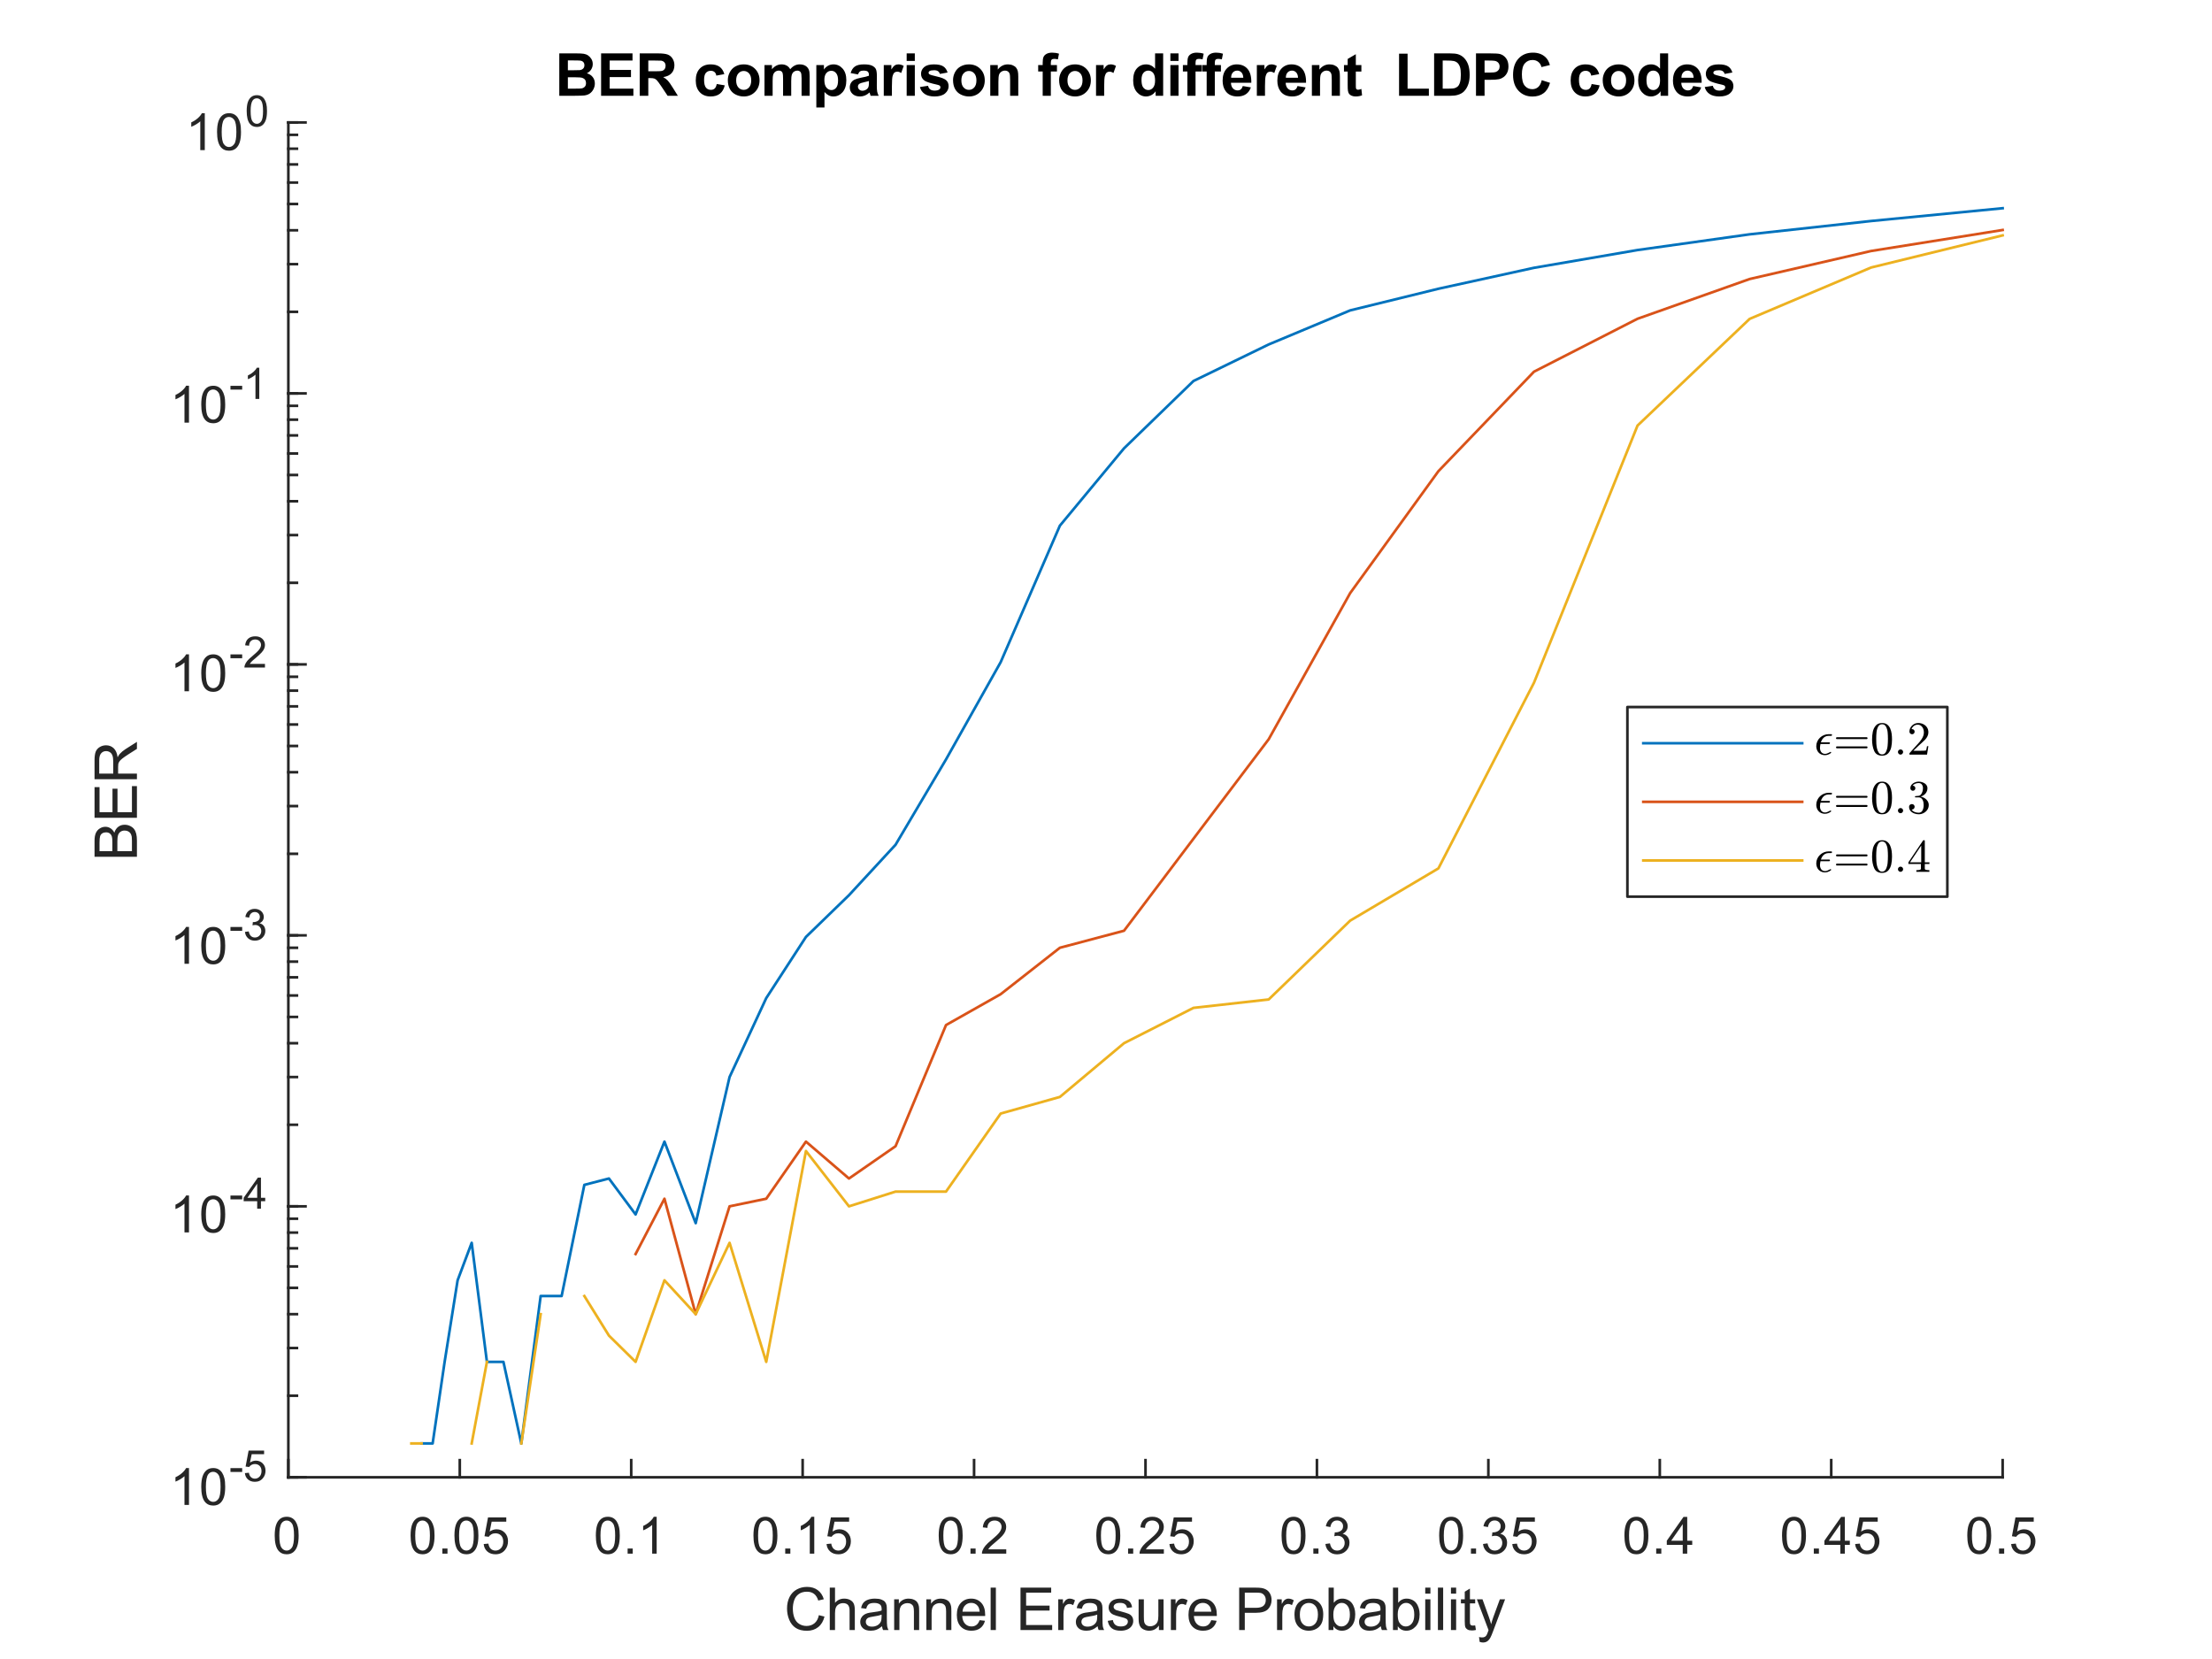 <?xml version="1.0"?>
<!DOCTYPE svg PUBLIC '-//W3C//DTD SVG 1.0//EN'
          'http://www.w3.org/TR/2001/REC-SVG-20010904/DTD/svg10.dtd'>
<svg xmlns:xlink="http://www.w3.org/1999/xlink" style="fill-opacity:1; color-rendering:auto; color-interpolation:auto; text-rendering:auto; stroke:black; stroke-linecap:square; stroke-miterlimit:10; shape-rendering:auto; stroke-opacity:1; fill:black; stroke-dasharray:none; font-weight:normal; stroke-width:1; font-family:'Dialog'; font-style:normal; stroke-linejoin:miter; font-size:12px; stroke-dashoffset:0; image-rendering:auto;" width="560" height="420" xmlns="http://www.w3.org/2000/svg"
><rect width="100%" height="100%" fill="#333333" stroke="none"/><!--Generated by the Batik Graphics2D SVG Generator--><defs id="genericDefs"
  /><g
  ><defs id="defs1"
    ><clipPath clipPathUnits="userSpaceOnUse" id="clipPath1"
      ><path d="M0 0 L560 0 L560 420 L0 420 L0 0 Z"
      /></clipPath
    ></defs
    ><g style="fill:white; stroke:white;"
    ><rect x="0" y="0" width="560" style="clip-path:url(#clipPath1); stroke:none;" height="420"
    /></g
    ><g style="fill:white; text-rendering:optimizeSpeed; color-rendering:optimizeSpeed; image-rendering:optimizeSpeed; shape-rendering:crispEdges; stroke:white; color-interpolation:sRGB;"
    ><rect x="0" width="560" height="420" y="0" style="stroke:none;"
      /><path style="stroke:none;" d="M73 374 L507 374 L507 31 L73 31 Z"
    /></g
    ><g style="fill:rgb(38,38,38); text-rendering:geometricPrecision; image-rendering:optimizeQuality; color-rendering:optimizeQuality; stroke-linejoin:round; stroke:rgb(38,38,38); color-interpolation:linearRGB; stroke-width:0.667;"
    ><line y2="374" style="fill:none;" x1="73" x2="507" y1="374"
      /><line y2="369.66" style="fill:none;" x1="73" x2="73" y1="374"
      /><line y2="369.66" style="fill:none;" x1="116.4" x2="116.4" y1="374"
      /><line y2="369.66" style="fill:none;" x1="159.8" x2="159.8" y1="374"
      /><line y2="369.66" style="fill:none;" x1="203.2" x2="203.2" y1="374"
      /><line y2="369.66" style="fill:none;" x1="246.6" x2="246.6" y1="374"
      /><line y2="369.66" style="fill:none;" x1="290" x2="290" y1="374"
      /><line y2="369.66" style="fill:none;" x1="333.4" x2="333.4" y1="374"
      /><line y2="369.66" style="fill:none;" x1="376.8" x2="376.8" y1="374"
      /><line y2="369.66" style="fill:none;" x1="420.2" x2="420.2" y1="374"
      /><line y2="369.66" style="fill:none;" x1="463.6" x2="463.6" y1="374"
      /><line y2="369.66" style="fill:none;" x1="507" x2="507" y1="374"
    /></g
    ><g transform="translate(73,379.333)" style="font-size:13.333px; fill:rgb(38,38,38); text-rendering:geometricPrecision; color-rendering:optimizeQuality; image-rendering:optimizeQuality; stroke:rgb(38,38,38); color-interpolation:linearRGB;"
    ><path style="stroke:none;" d="M-3.453 9.406 Q-3.453 7.766 -3.117 6.758 Q-2.781 5.75 -2.109 5.203 Q-1.438 4.656 -0.422 4.656 Q0.328 4.656 0.891 4.961 Q1.453 5.266 1.82 5.828 Q2.188 6.391 2.398 7.211 Q2.609 8.031 2.609 9.406 Q2.609 11.047 2.273 12.055 Q1.938 13.062 1.266 13.609 Q0.594 14.156 -0.422 14.156 Q-1.766 14.156 -2.547 13.188 Q-3.453 12.031 -3.453 9.406 ZM-2.281 9.406 Q-2.281 11.703 -1.75 12.461 Q-1.219 13.219 -0.422 13.219 Q0.359 13.219 0.898 12.461 Q1.438 11.703 1.438 9.406 Q1.438 7.109 0.898 6.359 Q0.359 5.609 -0.438 5.609 Q-1.219 5.609 -1.703 6.266 Q-2.281 7.125 -2.281 9.406 Z"
    /></g
    ><g transform="translate(116.4,379.333)" style="font-size:13.333px; fill:rgb(38,38,38); text-rendering:geometricPrecision; color-rendering:optimizeQuality; image-rendering:optimizeQuality; stroke:rgb(38,38,38); color-interpolation:linearRGB;"
    ><path style="stroke:none;" d="M-12.453 9.406 Q-12.453 7.766 -12.117 6.758 Q-11.781 5.75 -11.109 5.203 Q-10.438 4.656 -9.422 4.656 Q-8.672 4.656 -8.109 4.961 Q-7.547 5.266 -7.18 5.828 Q-6.812 6.391 -6.602 7.211 Q-6.391 8.031 -6.391 9.406 Q-6.391 11.047 -6.727 12.055 Q-7.062 13.062 -7.734 13.609 Q-8.406 14.156 -9.422 14.156 Q-10.766 14.156 -11.547 13.188 Q-12.453 12.031 -12.453 9.406 ZM-11.281 9.406 Q-11.281 11.703 -10.75 12.461 Q-10.219 13.219 -9.422 13.219 Q-8.641 13.219 -8.102 12.461 Q-7.562 11.703 -7.562 9.406 Q-7.562 7.109 -8.102 6.359 Q-8.641 5.609 -9.438 5.609 Q-10.219 5.609 -10.703 6.266 Q-11.281 7.125 -11.281 9.406 ZM-4.409 14 L-4.409 12.703 L-3.112 12.703 L-3.112 14 L-4.409 14 ZM-1.351 9.406 Q-1.351 7.766 -1.015 6.758 Q-0.679 5.75 -0.007 5.203 Q0.665 4.656 1.681 4.656 Q2.43 4.656 2.993 4.961 Q3.555 5.266 3.923 5.828 Q4.29 6.391 4.501 7.211 Q4.712 8.031 4.712 9.406 Q4.712 11.047 4.376 12.055 Q4.04 13.062 3.368 13.609 Q2.696 14.156 1.681 14.156 Q0.337 14.156 -0.445 13.188 Q-1.351 12.031 -1.351 9.406 ZM-0.179 9.406 Q-0.179 11.703 0.352 12.461 Q0.884 13.219 1.681 13.219 Q2.462 13.219 3.001 12.461 Q3.54 11.703 3.54 9.406 Q3.54 7.109 3.001 6.359 Q2.462 5.609 1.665 5.609 Q0.884 5.609 0.399 6.266 Q-0.179 7.125 -0.179 9.406 ZM6.053 11.562 L7.241 11.453 Q7.381 12.344 7.866 12.781 Q8.35 13.219 9.037 13.219 Q9.866 13.219 10.436 12.594 Q11.006 11.969 11.006 10.953 Q11.006 9.969 10.459 9.406 Q9.912 8.844 9.022 8.844 Q8.459 8.844 8.014 9.094 Q7.569 9.344 7.319 9.734 L6.256 9.594 L7.147 4.828 L11.772 4.828 L11.772 5.906 L8.069 5.906 L7.569 8.406 Q8.397 7.828 9.319 7.828 Q10.537 7.828 11.373 8.672 Q12.209 9.516 12.209 10.844 Q12.209 12.109 11.475 13.031 Q10.584 14.156 9.037 14.156 Q7.772 14.156 6.967 13.445 Q6.162 12.734 6.053 11.562 Z"
    /></g
    ><g transform="translate(159.8,379.333)" style="font-size:13.333px; fill:rgb(38,38,38); text-rendering:geometricPrecision; color-rendering:optimizeQuality; image-rendering:optimizeQuality; stroke:rgb(38,38,38); color-interpolation:linearRGB;"
    ><path style="stroke:none;" d="M-8.953 9.406 Q-8.953 7.766 -8.617 6.758 Q-8.281 5.75 -7.609 5.203 Q-6.938 4.656 -5.922 4.656 Q-5.172 4.656 -4.609 4.961 Q-4.047 5.266 -3.68 5.828 Q-3.312 6.391 -3.102 7.211 Q-2.891 8.031 -2.891 9.406 Q-2.891 11.047 -3.227 12.055 Q-3.562 13.062 -4.234 13.609 Q-4.906 14.156 -5.922 14.156 Q-7.266 14.156 -8.047 13.188 Q-8.953 12.031 -8.953 9.406 ZM-7.781 9.406 Q-7.781 11.703 -7.25 12.461 Q-6.719 13.219 -5.922 13.219 Q-5.141 13.219 -4.602 12.461 Q-4.062 11.703 -4.062 9.406 Q-4.062 7.109 -4.602 6.359 Q-5.141 5.609 -5.938 5.609 Q-6.719 5.609 -7.203 6.266 Q-7.781 7.125 -7.781 9.406 ZM-0.909 14 L-0.909 12.703 L0.388 12.703 L0.388 14 L-0.909 14 ZM6.446 14 L5.306 14 L5.306 6.719 Q4.884 7.109 4.22 7.508 Q3.555 7.906 3.024 8.094 L3.024 6.984 Q3.977 6.547 4.696 5.906 Q5.415 5.266 5.712 4.656 L6.446 4.656 L6.446 14 Z"
    /></g
    ><g transform="translate(203.2,379.333)" style="font-size:13.333px; fill:rgb(38,38,38); text-rendering:geometricPrecision; color-rendering:optimizeQuality; image-rendering:optimizeQuality; stroke:rgb(38,38,38); color-interpolation:linearRGB;"
    ><path style="stroke:none;" d="M-12.453 9.406 Q-12.453 7.766 -12.117 6.758 Q-11.781 5.75 -11.109 5.203 Q-10.438 4.656 -9.422 4.656 Q-8.672 4.656 -8.109 4.961 Q-7.547 5.266 -7.18 5.828 Q-6.812 6.391 -6.602 7.211 Q-6.391 8.031 -6.391 9.406 Q-6.391 11.047 -6.727 12.055 Q-7.062 13.062 -7.734 13.609 Q-8.406 14.156 -9.422 14.156 Q-10.766 14.156 -11.547 13.188 Q-12.453 12.031 -12.453 9.406 ZM-11.281 9.406 Q-11.281 11.703 -10.75 12.461 Q-10.219 13.219 -9.422 13.219 Q-8.641 13.219 -8.102 12.461 Q-7.562 11.703 -7.562 9.406 Q-7.562 7.109 -8.102 6.359 Q-8.641 5.609 -9.438 5.609 Q-10.219 5.609 -10.703 6.266 Q-11.281 7.125 -11.281 9.406 ZM-4.409 14 L-4.409 12.703 L-3.112 12.703 L-3.112 14 L-4.409 14 ZM2.946 14 L1.806 14 L1.806 6.719 Q1.384 7.109 0.72 7.508 Q0.056 7.906 -0.476 8.094 L-0.476 6.984 Q0.477 6.547 1.196 5.906 Q1.915 5.266 2.212 4.656 L2.946 4.656 L2.946 14 ZM6.053 11.562 L7.241 11.453 Q7.381 12.344 7.866 12.781 Q8.35 13.219 9.037 13.219 Q9.866 13.219 10.436 12.594 Q11.006 11.969 11.006 10.953 Q11.006 9.969 10.459 9.406 Q9.912 8.844 9.022 8.844 Q8.459 8.844 8.014 9.094 Q7.569 9.344 7.319 9.734 L6.256 9.594 L7.147 4.828 L11.772 4.828 L11.772 5.906 L8.069 5.906 L7.569 8.406 Q8.397 7.828 9.319 7.828 Q10.537 7.828 11.373 8.672 Q12.209 9.516 12.209 10.844 Q12.209 12.109 11.475 13.031 Q10.584 14.156 9.037 14.156 Q7.772 14.156 6.967 13.445 Q6.162 12.734 6.053 11.562 Z"
    /></g
    ><g transform="translate(246.6,379.333)" style="font-size:13.333px; fill:rgb(38,38,38); text-rendering:geometricPrecision; color-rendering:optimizeQuality; image-rendering:optimizeQuality; stroke:rgb(38,38,38); color-interpolation:linearRGB;"
    ><path style="stroke:none;" d="M-8.953 9.406 Q-8.953 7.766 -8.617 6.758 Q-8.281 5.75 -7.609 5.203 Q-6.938 4.656 -5.922 4.656 Q-5.172 4.656 -4.609 4.961 Q-4.047 5.266 -3.68 5.828 Q-3.312 6.391 -3.102 7.211 Q-2.891 8.031 -2.891 9.406 Q-2.891 11.047 -3.227 12.055 Q-3.562 13.062 -4.234 13.609 Q-4.906 14.156 -5.922 14.156 Q-7.266 14.156 -8.047 13.188 Q-8.953 12.031 -8.953 9.406 ZM-7.781 9.406 Q-7.781 11.703 -7.25 12.461 Q-6.719 13.219 -5.922 13.219 Q-5.141 13.219 -4.602 12.461 Q-4.062 11.703 -4.062 9.406 Q-4.062 7.109 -4.602 6.359 Q-5.141 5.609 -5.938 5.609 Q-6.719 5.609 -7.203 6.266 Q-7.781 7.125 -7.781 9.406 ZM-0.909 14 L-0.909 12.703 L0.388 12.703 L0.388 14 L-0.909 14 ZM8.149 12.906 L8.149 14 L1.993 14 Q1.977 13.594 2.134 13.203 Q2.368 12.578 2.884 11.969 Q3.399 11.359 4.384 10.562 Q5.899 9.312 6.431 8.586 Q6.962 7.859 6.962 7.219 Q6.962 6.531 6.477 6.07 Q5.993 5.609 5.212 5.609 Q4.384 5.609 3.892 6.102 Q3.399 6.594 3.384 7.469 L2.212 7.344 Q2.337 6.031 3.118 5.344 Q3.899 4.656 5.227 4.656 Q6.571 4.656 7.352 5.398 Q8.134 6.141 8.134 7.234 Q8.134 7.797 7.907 8.336 Q7.681 8.875 7.149 9.477 Q6.618 10.078 5.384 11.109 Q4.352 11.969 4.063 12.281 Q3.774 12.594 3.587 12.906 L8.149 12.906 Z"
    /></g
    ><g transform="translate(290,379.333)" style="font-size:13.333px; fill:rgb(38,38,38); text-rendering:geometricPrecision; color-rendering:optimizeQuality; image-rendering:optimizeQuality; stroke:rgb(38,38,38); color-interpolation:linearRGB;"
    ><path style="stroke:none;" d="M-12.453 9.406 Q-12.453 7.766 -12.117 6.758 Q-11.781 5.75 -11.109 5.203 Q-10.438 4.656 -9.422 4.656 Q-8.672 4.656 -8.109 4.961 Q-7.547 5.266 -7.18 5.828 Q-6.812 6.391 -6.602 7.211 Q-6.391 8.031 -6.391 9.406 Q-6.391 11.047 -6.727 12.055 Q-7.062 13.062 -7.734 13.609 Q-8.406 14.156 -9.422 14.156 Q-10.766 14.156 -11.547 13.188 Q-12.453 12.031 -12.453 9.406 ZM-11.281 9.406 Q-11.281 11.703 -10.75 12.461 Q-10.219 13.219 -9.422 13.219 Q-8.641 13.219 -8.102 12.461 Q-7.562 11.703 -7.562 9.406 Q-7.562 7.109 -8.102 6.359 Q-8.641 5.609 -9.438 5.609 Q-10.219 5.609 -10.703 6.266 Q-11.281 7.125 -11.281 9.406 ZM-4.409 14 L-4.409 12.703 L-3.112 12.703 L-3.112 14 L-4.409 14 ZM4.649 12.906 L4.649 14 L-1.507 14 Q-1.523 13.594 -1.366 13.203 Q-1.132 12.578 -0.616 11.969 Q-0.101 11.359 0.884 10.562 Q2.399 9.312 2.93 8.586 Q3.462 7.859 3.462 7.219 Q3.462 6.531 2.977 6.07 Q2.493 5.609 1.712 5.609 Q0.884 5.609 0.392 6.102 Q-0.101 6.594 -0.116 7.469 L-1.288 7.344 Q-1.163 6.031 -0.382 5.344 Q0.399 4.656 1.727 4.656 Q3.071 4.656 3.852 5.398 Q4.634 6.141 4.634 7.234 Q4.634 7.797 4.407 8.336 Q4.181 8.875 3.649 9.477 Q3.118 10.078 1.884 11.109 Q0.852 11.969 0.563 12.281 Q0.274 12.594 0.087 12.906 L4.649 12.906 ZM6.053 11.562 L7.241 11.453 Q7.381 12.344 7.866 12.781 Q8.35 13.219 9.037 13.219 Q9.866 13.219 10.436 12.594 Q11.006 11.969 11.006 10.953 Q11.006 9.969 10.459 9.406 Q9.912 8.844 9.022 8.844 Q8.459 8.844 8.014 9.094 Q7.569 9.344 7.319 9.734 L6.256 9.594 L7.147 4.828 L11.772 4.828 L11.772 5.906 L8.069 5.906 L7.569 8.406 Q8.397 7.828 9.319 7.828 Q10.537 7.828 11.373 8.672 Q12.209 9.516 12.209 10.844 Q12.209 12.109 11.475 13.031 Q10.584 14.156 9.037 14.156 Q7.772 14.156 6.967 13.445 Q6.162 12.734 6.053 11.562 Z"
    /></g
    ><g transform="translate(333.4,379.333)" style="font-size:13.333px; fill:rgb(38,38,38); text-rendering:geometricPrecision; color-rendering:optimizeQuality; image-rendering:optimizeQuality; stroke:rgb(38,38,38); color-interpolation:linearRGB;"
    ><path style="stroke:none;" d="M-8.953 9.406 Q-8.953 7.766 -8.617 6.758 Q-8.281 5.75 -7.609 5.203 Q-6.938 4.656 -5.922 4.656 Q-5.172 4.656 -4.609 4.961 Q-4.047 5.266 -3.68 5.828 Q-3.312 6.391 -3.102 7.211 Q-2.891 8.031 -2.891 9.406 Q-2.891 11.047 -3.227 12.055 Q-3.562 13.062 -4.234 13.609 Q-4.906 14.156 -5.922 14.156 Q-7.266 14.156 -8.047 13.188 Q-8.953 12.031 -8.953 9.406 ZM-7.781 9.406 Q-7.781 11.703 -7.25 12.461 Q-6.719 13.219 -5.922 13.219 Q-5.141 13.219 -4.602 12.461 Q-4.062 11.703 -4.062 9.406 Q-4.062 7.109 -4.602 6.359 Q-5.141 5.609 -5.938 5.609 Q-6.719 5.609 -7.203 6.266 Q-7.781 7.125 -7.781 9.406 ZM-0.909 14 L-0.909 12.703 L0.388 12.703 L0.388 14 L-0.909 14 ZM2.149 11.547 L3.29 11.391 Q3.493 12.359 3.962 12.789 Q4.431 13.219 5.118 13.219 Q5.915 13.219 6.47 12.664 Q7.024 12.109 7.024 11.281 Q7.024 10.484 6.516 9.977 Q6.009 9.469 5.212 9.469 Q4.884 9.469 4.399 9.594 L4.524 8.594 Q4.649 8.609 4.712 8.609 Q5.446 8.609 6.032 8.227 Q6.618 7.844 6.618 7.047 Q6.618 6.422 6.188 6.008 Q5.759 5.594 5.087 5.594 Q4.415 5.594 3.977 6.016 Q3.54 6.438 3.399 7.266 L2.259 7.062 Q2.477 5.922 3.22 5.289 Q3.962 4.656 5.056 4.656 Q5.821 4.656 6.462 4.984 Q7.102 5.312 7.446 5.875 Q7.79 6.438 7.79 7.078 Q7.79 7.672 7.462 8.172 Q7.134 8.672 6.509 8.953 Q7.321 9.156 7.782 9.75 Q8.243 10.344 8.243 11.25 Q8.243 12.469 7.352 13.32 Q6.462 14.172 5.102 14.172 Q3.884 14.172 3.071 13.438 Q2.259 12.703 2.149 11.547 Z"
    /></g
    ><g transform="translate(376.8,379.333)" style="font-size:13.333px; fill:rgb(38,38,38); text-rendering:geometricPrecision; color-rendering:optimizeQuality; image-rendering:optimizeQuality; stroke:rgb(38,38,38); color-interpolation:linearRGB;"
    ><path style="stroke:none;" d="M-12.453 9.406 Q-12.453 7.766 -12.117 6.758 Q-11.781 5.75 -11.109 5.203 Q-10.438 4.656 -9.422 4.656 Q-8.672 4.656 -8.109 4.961 Q-7.547 5.266 -7.18 5.828 Q-6.812 6.391 -6.602 7.211 Q-6.391 8.031 -6.391 9.406 Q-6.391 11.047 -6.727 12.055 Q-7.062 13.062 -7.734 13.609 Q-8.406 14.156 -9.422 14.156 Q-10.766 14.156 -11.547 13.188 Q-12.453 12.031 -12.453 9.406 ZM-11.281 9.406 Q-11.281 11.703 -10.75 12.461 Q-10.219 13.219 -9.422 13.219 Q-8.641 13.219 -8.102 12.461 Q-7.562 11.703 -7.562 9.406 Q-7.562 7.109 -8.102 6.359 Q-8.641 5.609 -9.438 5.609 Q-10.219 5.609 -10.703 6.266 Q-11.281 7.125 -11.281 9.406 ZM-4.409 14 L-4.409 12.703 L-3.112 12.703 L-3.112 14 L-4.409 14 ZM-1.351 11.547 L-0.21 11.391 Q-0.007 12.359 0.462 12.789 Q0.93 13.219 1.618 13.219 Q2.415 13.219 2.97 12.664 Q3.524 12.109 3.524 11.281 Q3.524 10.484 3.017 9.977 Q2.509 9.469 1.712 9.469 Q1.384 9.469 0.899 9.594 L1.024 8.594 Q1.149 8.609 1.212 8.609 Q1.946 8.609 2.532 8.227 Q3.118 7.844 3.118 7.047 Q3.118 6.422 2.688 6.008 Q2.259 5.594 1.587 5.594 Q0.915 5.594 0.477 6.016 Q0.04 6.438 -0.101 7.266 L-1.241 7.062 Q-1.023 5.922 -0.28 5.289 Q0.462 4.656 1.556 4.656 Q2.321 4.656 2.962 4.984 Q3.602 5.312 3.946 5.875 Q4.29 6.438 4.29 7.078 Q4.29 7.672 3.962 8.172 Q3.634 8.672 3.009 8.953 Q3.821 9.156 4.282 9.75 Q4.743 10.344 4.743 11.25 Q4.743 12.469 3.852 13.32 Q2.962 14.172 1.602 14.172 Q0.384 14.172 -0.429 13.438 Q-1.241 12.703 -1.351 11.547 ZM6.053 11.562 L7.241 11.453 Q7.381 12.344 7.866 12.781 Q8.35 13.219 9.037 13.219 Q9.866 13.219 10.436 12.594 Q11.006 11.969 11.006 10.953 Q11.006 9.969 10.459 9.406 Q9.912 8.844 9.022 8.844 Q8.459 8.844 8.014 9.094 Q7.569 9.344 7.319 9.734 L6.256 9.594 L7.147 4.828 L11.772 4.828 L11.772 5.906 L8.069 5.906 L7.569 8.406 Q8.397 7.828 9.319 7.828 Q10.537 7.828 11.373 8.672 Q12.209 9.516 12.209 10.844 Q12.209 12.109 11.475 13.031 Q10.584 14.156 9.037 14.156 Q7.772 14.156 6.967 13.445 Q6.162 12.734 6.053 11.562 Z"
    /></g
    ><g transform="translate(420.2,379.333)" style="font-size:13.333px; fill:rgb(38,38,38); text-rendering:geometricPrecision; color-rendering:optimizeQuality; image-rendering:optimizeQuality; stroke:rgb(38,38,38); color-interpolation:linearRGB;"
    ><path style="stroke:none;" d="M-8.953 9.406 Q-8.953 7.766 -8.617 6.758 Q-8.281 5.75 -7.609 5.203 Q-6.938 4.656 -5.922 4.656 Q-5.172 4.656 -4.609 4.961 Q-4.047 5.266 -3.68 5.828 Q-3.312 6.391 -3.102 7.211 Q-2.891 8.031 -2.891 9.406 Q-2.891 11.047 -3.227 12.055 Q-3.562 13.062 -4.234 13.609 Q-4.906 14.156 -5.922 14.156 Q-7.266 14.156 -8.047 13.188 Q-8.953 12.031 -8.953 9.406 ZM-7.781 9.406 Q-7.781 11.703 -7.25 12.461 Q-6.719 13.219 -5.922 13.219 Q-5.141 13.219 -4.602 12.461 Q-4.062 11.703 -4.062 9.406 Q-4.062 7.109 -4.602 6.359 Q-5.141 5.609 -5.938 5.609 Q-6.719 5.609 -7.203 6.266 Q-7.781 7.125 -7.781 9.406 ZM-0.909 14 L-0.909 12.703 L0.388 12.703 L0.388 14 L-0.909 14 ZM5.806 14 L5.806 11.766 L1.774 11.766 L1.774 10.719 L6.009 4.688 L6.946 4.688 L6.946 10.719 L8.212 10.719 L8.212 11.766 L6.946 11.766 L6.946 14 L5.806 14 ZM5.806 10.719 L5.806 6.531 L2.884 10.719 L5.806 10.719 Z"
    /></g
    ><g transform="translate(463.6,379.333)" style="font-size:13.333px; fill:rgb(38,38,38); text-rendering:geometricPrecision; color-rendering:optimizeQuality; image-rendering:optimizeQuality; stroke:rgb(38,38,38); color-interpolation:linearRGB;"
    ><path style="stroke:none;" d="M-12.453 9.406 Q-12.453 7.766 -12.117 6.758 Q-11.781 5.75 -11.109 5.203 Q-10.438 4.656 -9.422 4.656 Q-8.672 4.656 -8.109 4.961 Q-7.547 5.266 -7.18 5.828 Q-6.812 6.391 -6.602 7.211 Q-6.391 8.031 -6.391 9.406 Q-6.391 11.047 -6.727 12.055 Q-7.062 13.062 -7.734 13.609 Q-8.406 14.156 -9.422 14.156 Q-10.766 14.156 -11.547 13.188 Q-12.453 12.031 -12.453 9.406 ZM-11.281 9.406 Q-11.281 11.703 -10.75 12.461 Q-10.219 13.219 -9.422 13.219 Q-8.641 13.219 -8.102 12.461 Q-7.562 11.703 -7.562 9.406 Q-7.562 7.109 -8.102 6.359 Q-8.641 5.609 -9.438 5.609 Q-10.219 5.609 -10.703 6.266 Q-11.281 7.125 -11.281 9.406 ZM-4.409 14 L-4.409 12.703 L-3.112 12.703 L-3.112 14 L-4.409 14 ZM2.305 14 L2.305 11.766 L-1.726 11.766 L-1.726 10.719 L2.509 4.688 L3.446 4.688 L3.446 10.719 L4.712 10.719 L4.712 11.766 L3.446 11.766 L3.446 14 L2.305 14 ZM2.305 10.719 L2.305 6.531 L-0.616 10.719 L2.305 10.719 ZM6.053 11.562 L7.241 11.453 Q7.381 12.344 7.866 12.781 Q8.35 13.219 9.037 13.219 Q9.866 13.219 10.436 12.594 Q11.006 11.969 11.006 10.953 Q11.006 9.969 10.459 9.406 Q9.912 8.844 9.022 8.844 Q8.459 8.844 8.014 9.094 Q7.569 9.344 7.319 9.734 L6.256 9.594 L7.147 4.828 L11.772 4.828 L11.772 5.906 L8.069 5.906 L7.569 8.406 Q8.397 7.828 9.319 7.828 Q10.537 7.828 11.373 8.672 Q12.209 9.516 12.209 10.844 Q12.209 12.109 11.475 13.031 Q10.584 14.156 9.037 14.156 Q7.772 14.156 6.967 13.445 Q6.162 12.734 6.053 11.562 Z"
    /></g
    ><g transform="translate(507,379.333)" style="font-size:13.333px; fill:rgb(38,38,38); text-rendering:geometricPrecision; color-rendering:optimizeQuality; image-rendering:optimizeQuality; stroke:rgb(38,38,38); color-interpolation:linearRGB;"
    ><path style="stroke:none;" d="M-8.953 9.406 Q-8.953 7.766 -8.617 6.758 Q-8.281 5.75 -7.609 5.203 Q-6.938 4.656 -5.922 4.656 Q-5.172 4.656 -4.609 4.961 Q-4.047 5.266 -3.68 5.828 Q-3.312 6.391 -3.102 7.211 Q-2.891 8.031 -2.891 9.406 Q-2.891 11.047 -3.227 12.055 Q-3.562 13.062 -4.234 13.609 Q-4.906 14.156 -5.922 14.156 Q-7.266 14.156 -8.047 13.188 Q-8.953 12.031 -8.953 9.406 ZM-7.781 9.406 Q-7.781 11.703 -7.25 12.461 Q-6.719 13.219 -5.922 13.219 Q-5.141 13.219 -4.602 12.461 Q-4.062 11.703 -4.062 9.406 Q-4.062 7.109 -4.602 6.359 Q-5.141 5.609 -5.938 5.609 Q-6.719 5.609 -7.203 6.266 Q-7.781 7.125 -7.781 9.406 ZM-0.909 14 L-0.909 12.703 L0.388 12.703 L0.388 14 L-0.909 14 ZM2.149 11.562 L3.337 11.453 Q3.477 12.344 3.962 12.781 Q4.446 13.219 5.134 13.219 Q5.962 13.219 6.532 12.594 Q7.102 11.969 7.102 10.953 Q7.102 9.969 6.556 9.406 Q6.009 8.844 5.118 8.844 Q4.556 8.844 4.11 9.094 Q3.665 9.344 3.415 9.734 L2.352 9.594 L3.243 4.828 L7.868 4.828 L7.868 5.906 L4.165 5.906 L3.665 8.406 Q4.493 7.828 5.415 7.828 Q6.634 7.828 7.47 8.672 Q8.306 9.516 8.306 10.844 Q8.306 12.109 7.571 13.031 Q6.681 14.156 5.134 14.156 Q3.868 14.156 3.063 13.445 Q2.259 12.734 2.149 11.562 Z"
    /></g
    ><g transform="translate(290,397.667)" style="font-size:14.667px; fill:rgb(38,38,38); text-rendering:geometricPrecision; color-rendering:optimizeQuality; image-rendering:optimizeQuality; stroke:rgb(38,38,38); color-interpolation:linearRGB;"
    ><path style="stroke:none;" d="M-82.688 11.234 L-81.266 11.594 Q-81.703 13.344 -82.867 14.266 Q-84.031 15.188 -85.703 15.188 Q-87.438 15.188 -88.531 14.477 Q-89.625 13.766 -90.188 12.43 Q-90.75 11.094 -90.75 9.547 Q-90.75 7.875 -90.109 6.625 Q-89.469 5.375 -88.289 4.727 Q-87.109 4.078 -85.688 4.078 Q-84.078 4.078 -82.977 4.898 Q-81.875 5.719 -81.438 7.203 L-82.844 7.531 Q-83.219 6.359 -83.93 5.828 Q-84.641 5.297 -85.719 5.297 Q-86.953 5.297 -87.781 5.891 Q-88.609 6.484 -88.945 7.484 Q-89.281 8.484 -89.281 9.547 Q-89.281 10.906 -88.883 11.93 Q-88.484 12.953 -87.648 13.461 Q-86.812 13.969 -85.828 13.969 Q-84.625 13.969 -83.797 13.281 Q-82.969 12.594 -82.688 11.234 ZM-79.931 15 L-79.931 4.266 L-78.603 4.266 L-78.603 8.109 Q-77.681 7.047 -76.275 7.047 Q-75.416 7.047 -74.775 7.391 Q-74.135 7.734 -73.861 8.328 Q-73.588 8.922 -73.588 10.078 L-73.588 15 L-74.916 15 L-74.916 10.078 Q-74.916 9.078 -75.338 8.633 Q-75.76 8.188 -76.556 8.188 Q-77.135 8.188 -77.65 8.484 Q-78.166 8.781 -78.385 9.305 Q-78.603 9.828 -78.603 10.75 L-78.603 15 L-79.931 15 ZM-66.702 14.047 Q-67.436 14.656 -68.108 14.914 Q-68.78 15.172 -69.561 15.172 Q-70.843 15.172 -71.53 14.547 Q-72.218 13.922 -72.218 12.953 Q-72.218 12.375 -71.96 11.906 Q-71.702 11.438 -71.28 11.148 Q-70.858 10.859 -70.327 10.719 Q-69.952 10.609 -69.155 10.516 Q-67.561 10.328 -66.811 10.062 Q-66.796 9.797 -66.796 9.719 Q-66.796 8.906 -67.171 8.578 Q-67.686 8.141 -68.671 8.141 Q-69.608 8.141 -70.054 8.461 Q-70.499 8.781 -70.702 9.609 L-71.999 9.438 Q-71.827 8.609 -71.421 8.102 Q-71.015 7.594 -70.249 7.32 Q-69.483 7.047 -68.483 7.047 Q-67.483 7.047 -66.866 7.281 Q-66.249 7.516 -65.952 7.867 Q-65.655 8.219 -65.546 8.766 Q-65.483 9.109 -65.483 9.984 L-65.483 11.734 Q-65.483 13.578 -65.397 14.062 Q-65.311 14.547 -65.061 15 L-66.436 15 Q-66.64 14.594 -66.702 14.047 ZM-66.811 11.094 Q-67.53 11.391 -68.968 11.594 Q-69.78 11.719 -70.116 11.859 Q-70.452 12 -70.632 12.281 Q-70.811 12.562 -70.811 12.906 Q-70.811 13.438 -70.413 13.789 Q-70.015 14.141 -69.249 14.141 Q-68.483 14.141 -67.89 13.805 Q-67.296 13.469 -67.015 12.891 Q-66.811 12.453 -66.811 11.578 L-66.811 11.094 ZM-63.629 15 L-63.629 7.219 L-62.442 7.219 L-62.442 8.328 Q-61.582 7.047 -59.957 7.047 Q-59.254 7.047 -58.668 7.297 Q-58.082 7.547 -57.785 7.961 Q-57.489 8.375 -57.379 8.938 Q-57.301 9.297 -57.301 10.219 L-57.301 15 L-58.629 15 L-58.629 10.266 Q-58.629 9.469 -58.778 9.07 Q-58.926 8.672 -59.317 8.43 Q-59.707 8.188 -60.239 8.188 Q-61.082 8.188 -61.692 8.719 Q-62.301 9.25 -62.301 10.75 L-62.301 15 L-63.629 15 ZM-55.478 15 L-55.478 7.219 L-54.291 7.219 L-54.291 8.328 Q-53.431 7.047 -51.806 7.047 Q-51.103 7.047 -50.517 7.297 Q-49.931 7.547 -49.634 7.961 Q-49.337 8.375 -49.228 8.938 Q-49.15 9.297 -49.15 10.219 L-49.15 15 L-50.478 15 L-50.478 10.266 Q-50.478 9.469 -50.627 9.07 Q-50.775 8.672 -51.166 8.43 Q-51.556 8.188 -52.087 8.188 Q-52.931 8.188 -53.541 8.719 Q-54.15 9.25 -54.15 10.75 L-54.15 15 L-55.478 15 ZM-41.999 12.5 L-40.639 12.656 Q-40.952 13.859 -41.827 14.516 Q-42.702 15.172 -44.061 15.172 Q-45.764 15.172 -46.764 14.125 Q-47.764 13.078 -47.764 11.172 Q-47.764 9.219 -46.749 8.133 Q-45.733 7.047 -44.124 7.047 Q-42.561 7.047 -41.577 8.109 Q-40.593 9.172 -40.593 11.094 Q-40.593 11.219 -40.593 11.453 L-46.405 11.453 Q-46.327 12.734 -45.678 13.414 Q-45.03 14.094 -44.046 14.094 Q-43.327 14.094 -42.811 13.711 Q-42.296 13.328 -41.999 12.5 ZM-46.327 10.359 L-41.983 10.359 Q-42.077 9.375 -42.483 8.891 Q-43.108 8.125 -44.108 8.125 Q-45.03 8.125 -45.647 8.734 Q-46.264 9.344 -46.327 10.359 ZM-39.207 15 L-39.207 4.266 L-37.879 4.266 L-37.879 15 L-39.207 15 ZM-31.645 15 L-31.645 4.266 L-23.879 4.266 L-23.879 5.531 L-30.223 5.531 L-30.223 8.812 L-24.285 8.812 L-24.285 10.078 L-30.223 10.078 L-30.223 13.734 L-23.629 13.734 L-23.629 15 L-31.645 15 ZM-22.088 15 L-22.088 7.219 L-20.9 7.219 L-20.9 8.406 Q-20.447 7.578 -20.056 7.312 Q-19.666 7.047 -19.213 7.047 Q-18.541 7.047 -17.853 7.469 L-18.306 8.688 Q-18.791 8.406 -19.275 8.406 Q-19.713 8.406 -20.056 8.664 Q-20.4 8.922 -20.541 9.391 Q-20.76 10.094 -20.76 10.922 L-20.76 15 L-22.088 15 ZM-12.113 14.047 Q-12.848 14.656 -13.52 14.914 Q-14.191 15.172 -14.973 15.172 Q-16.254 15.172 -16.941 14.547 Q-17.629 13.922 -17.629 12.953 Q-17.629 12.375 -17.371 11.906 Q-17.113 11.438 -16.691 11.148 Q-16.27 10.859 -15.738 10.719 Q-15.363 10.609 -14.566 10.516 Q-12.973 10.328 -12.223 10.062 Q-12.207 9.797 -12.207 9.719 Q-12.207 8.906 -12.582 8.578 Q-13.098 8.141 -14.082 8.141 Q-15.02 8.141 -15.465 8.461 Q-15.91 8.781 -16.113 9.609 L-17.41 9.438 Q-17.238 8.609 -16.832 8.102 Q-16.426 7.594 -15.66 7.32 Q-14.895 7.047 -13.895 7.047 Q-12.895 7.047 -12.277 7.281 Q-11.66 7.516 -11.363 7.867 Q-11.066 8.219 -10.957 8.766 Q-10.895 9.109 -10.895 9.984 L-10.895 11.734 Q-10.895 13.578 -10.809 14.062 Q-10.723 14.547 -10.473 15 L-11.848 15 Q-12.051 14.594 -12.113 14.047 ZM-12.223 11.094 Q-12.941 11.391 -14.379 11.594 Q-15.191 11.719 -15.527 11.859 Q-15.863 12 -16.043 12.281 Q-16.223 12.562 -16.223 12.906 Q-16.223 13.438 -15.824 13.789 Q-15.426 14.141 -14.66 14.141 Q-13.895 14.141 -13.301 13.805 Q-12.707 13.469 -12.426 12.891 Q-12.223 12.453 -12.223 11.578 L-12.223 11.094 ZM-9.556 12.672 L-8.259 12.469 Q-8.15 13.25 -7.65 13.672 Q-7.15 14.094 -6.244 14.094 Q-5.337 14.094 -4.9 13.727 Q-4.462 13.359 -4.462 12.859 Q-4.462 12.406 -4.853 12.156 Q-5.119 11.969 -6.197 11.703 Q-7.65 11.344 -8.204 11.07 Q-8.759 10.797 -9.048 10.328 Q-9.337 9.859 -9.337 9.281 Q-9.337 8.766 -9.103 8.32 Q-8.868 7.875 -8.462 7.594 Q-8.15 7.359 -7.619 7.203 Q-7.087 7.047 -6.478 7.047 Q-5.572 7.047 -4.876 7.312 Q-4.181 7.578 -3.853 8.023 Q-3.525 8.469 -3.4 9.234 L-4.681 9.406 Q-4.775 8.797 -5.197 8.461 Q-5.619 8.125 -6.384 8.125 Q-7.29 8.125 -7.681 8.43 Q-8.072 8.734 -8.072 9.141 Q-8.072 9.391 -7.915 9.594 Q-7.744 9.812 -7.4 9.953 Q-7.212 10.016 -6.244 10.281 Q-4.837 10.656 -4.282 10.891 Q-3.728 11.125 -3.415 11.586 Q-3.103 12.047 -3.103 12.719 Q-3.103 13.375 -3.486 13.953 Q-3.869 14.531 -4.595 14.852 Q-5.322 15.172 -6.244 15.172 Q-7.759 15.172 -8.548 14.547 Q-9.337 13.922 -9.556 12.672 ZM3.397 15 L3.397 13.859 Q2.475 15.172 0.928 15.172 Q0.241 15.172 -0.361 14.906 Q-0.962 14.641 -1.251 14.242 Q-1.54 13.844 -1.65 13.266 Q-1.744 12.891 -1.744 12.047 L-1.744 7.219 L-0.415 7.219 L-0.415 11.531 Q-0.415 12.562 -0.337 12.922 Q-0.212 13.453 0.186 13.75 Q0.585 14.047 1.178 14.047 Q1.772 14.047 2.296 13.742 Q2.819 13.438 3.038 12.914 Q3.256 12.391 3.256 11.391 L3.256 7.219 L4.569 7.219 L4.569 15 L3.397 15 ZM6.423 15 L6.423 7.219 L7.611 7.219 L7.611 8.406 Q8.064 7.578 8.454 7.312 Q8.845 7.047 9.298 7.047 Q9.97 7.047 10.658 7.469 L10.204 8.688 Q9.72 8.406 9.236 8.406 Q8.798 8.406 8.454 8.664 Q8.111 8.922 7.97 9.391 Q7.751 10.094 7.751 10.922 L7.751 15 L6.423 15 ZM16.648 12.5 L18.007 12.656 Q17.695 13.859 16.82 14.516 Q15.944 15.172 14.585 15.172 Q12.882 15.172 11.882 14.125 Q10.882 13.078 10.882 11.172 Q10.882 9.219 11.898 8.133 Q12.913 7.047 14.523 7.047 Q16.085 7.047 17.07 8.109 Q18.054 9.172 18.054 11.094 Q18.054 11.219 18.054 11.453 L12.241 11.453 Q12.319 12.734 12.968 13.414 Q13.616 14.094 14.601 14.094 Q15.319 14.094 15.835 13.711 Q16.351 13.328 16.648 12.5 ZM12.319 10.359 L16.663 10.359 Q16.57 9.375 16.163 8.891 Q15.538 8.125 14.538 8.125 Q13.616 8.125 12.999 8.734 Q12.382 9.344 12.319 10.359 ZM23.715 15 L23.715 4.266 L27.761 4.266 Q28.84 4.266 29.402 4.359 Q30.183 4.5 30.722 4.867 Q31.261 5.234 31.59 5.898 Q31.918 6.562 31.918 7.375 Q31.918 8.734 31.043 9.688 Q30.168 10.641 27.886 10.641 L25.136 10.641 L25.136 15 L23.715 15 ZM25.136 9.375 L27.918 9.375 Q29.293 9.375 29.871 8.859 Q30.449 8.344 30.449 7.406 Q30.449 6.734 30.105 6.258 Q29.761 5.781 29.215 5.625 Q28.855 5.531 27.886 5.531 L25.136 5.531 L25.136 9.375 ZM33.303 15 L33.303 7.219 L34.49 7.219 L34.49 8.406 Q34.943 7.578 35.334 7.312 Q35.724 7.047 36.178 7.047 Q36.849 7.047 37.537 7.469 L37.084 8.688 Q36.599 8.406 36.115 8.406 Q35.678 8.406 35.334 8.664 Q34.99 8.922 34.849 9.391 Q34.631 10.094 34.631 10.922 L34.631 15 L33.303 15 ZM37.715 11.109 Q37.715 8.953 38.918 7.906 Q39.918 7.047 41.355 7.047 Q42.965 7.047 43.98 8.094 Q44.996 9.141 44.996 11 Q44.996 12.5 44.55 13.359 Q44.105 14.219 43.238 14.695 Q42.371 15.172 41.355 15.172 Q39.73 15.172 38.722 14.125 Q37.715 13.078 37.715 11.109 ZM39.074 11.109 Q39.074 12.609 39.722 13.352 Q40.371 14.094 41.355 14.094 Q42.34 14.094 42.996 13.344 Q43.652 12.594 43.652 11.062 Q43.652 9.625 42.996 8.883 Q42.34 8.141 41.355 8.141 Q40.371 8.141 39.722 8.875 Q39.074 9.609 39.074 11.109 ZM47.569 15 L46.35 15 L46.35 4.266 L47.663 4.266 L47.663 8.094 Q48.506 7.047 49.803 7.047 Q50.522 7.047 51.163 7.336 Q51.803 7.625 52.217 8.148 Q52.631 8.672 52.866 9.414 Q53.1 10.156 53.1 11 Q53.1 13 52.108 14.086 Q51.116 15.172 49.725 15.172 Q48.35 15.172 47.569 14.031 L47.569 15 ZM47.553 11.047 Q47.553 12.453 47.944 13.078 Q48.553 14.094 49.616 14.094 Q50.491 14.094 51.116 13.344 Q51.741 12.594 51.741 11.109 Q51.741 9.578 51.139 8.852 Q50.538 8.125 49.678 8.125 Q48.819 8.125 48.186 8.875 Q47.553 9.625 47.553 11.047 ZM59.579 14.047 Q58.845 14.656 58.173 14.914 Q57.501 15.172 56.72 15.172 Q55.439 15.172 54.751 14.547 Q54.064 13.922 54.064 12.953 Q54.064 12.375 54.321 11.906 Q54.579 11.438 55.001 11.148 Q55.423 10.859 55.954 10.719 Q56.329 10.609 57.126 10.516 Q58.72 10.328 59.47 10.062 Q59.486 9.797 59.486 9.719 Q59.486 8.906 59.111 8.578 Q58.595 8.141 57.611 8.141 Q56.673 8.141 56.228 8.461 Q55.782 8.781 55.579 9.609 L54.282 9.438 Q54.454 8.609 54.861 8.102 Q55.267 7.594 56.032 7.32 Q56.798 7.047 57.798 7.047 Q58.798 7.047 59.415 7.281 Q60.032 7.516 60.329 7.867 Q60.626 8.219 60.736 8.766 Q60.798 9.109 60.798 9.984 L60.798 11.734 Q60.798 13.578 60.884 14.062 Q60.97 14.547 61.22 15 L59.845 15 Q59.642 14.594 59.579 14.047 ZM59.47 11.094 Q58.751 11.391 57.314 11.594 Q56.501 11.719 56.165 11.859 Q55.829 12 55.65 12.281 Q55.47 12.562 55.47 12.906 Q55.47 13.438 55.868 13.789 Q56.267 14.141 57.032 14.141 Q57.798 14.141 58.392 13.805 Q58.986 13.469 59.267 12.891 Q59.47 12.453 59.47 11.578 L59.47 11.094 ZM63.871 15 L62.652 15 L62.652 4.266 L63.965 4.266 L63.965 8.094 Q64.808 7.047 66.105 7.047 Q66.824 7.047 67.465 7.336 Q68.105 7.625 68.519 8.148 Q68.933 8.672 69.168 9.414 Q69.402 10.156 69.402 11 Q69.402 13 68.41 14.086 Q67.418 15.172 66.027 15.172 Q64.652 15.172 63.871 14.031 L63.871 15 ZM63.855 11.047 Q63.855 12.453 64.246 13.078 Q64.855 14.094 65.918 14.094 Q66.793 14.094 67.418 13.344 Q68.043 12.594 68.043 11.109 Q68.043 9.578 67.441 8.852 Q66.84 8.125 65.98 8.125 Q65.121 8.125 64.488 8.875 Q63.855 9.625 63.855 11.047 ZM70.819 5.781 L70.819 4.266 L72.131 4.266 L72.131 5.781 L70.819 5.781 ZM70.819 15 L70.819 7.219 L72.131 7.219 L72.131 15 L70.819 15 ZM74.028 15 L74.028 4.266 L75.356 4.266 L75.356 15 L74.028 15 ZM77.331 5.781 L77.331 4.266 L78.644 4.266 L78.644 5.781 L77.331 5.781 ZM77.331 15 L77.331 7.219 L78.644 7.219 L78.644 15 L77.331 15 ZM83.462 13.828 L83.65 14.984 Q83.087 15.109 82.65 15.109 Q81.931 15.109 81.533 14.875 Q81.134 14.641 80.978 14.273 Q80.822 13.906 80.822 12.719 L80.822 8.25 L79.853 8.25 L79.853 7.219 L80.822 7.219 L80.822 5.297 L82.134 4.5 L82.134 7.219 L83.462 7.219 L83.462 8.25 L82.134 8.25 L82.134 12.797 Q82.134 13.359 82.205 13.523 Q82.275 13.688 82.431 13.781 Q82.587 13.875 82.869 13.875 Q83.103 13.875 83.462 13.828 ZM84.597 18 L84.441 16.766 Q84.878 16.875 85.191 16.875 Q85.644 16.875 85.902 16.727 Q86.159 16.578 86.331 16.312 Q86.456 16.125 86.737 15.344 Q86.769 15.234 86.847 15.016 L83.894 7.219 L85.316 7.219 L86.941 11.719 Q87.253 12.578 87.503 13.531 Q87.737 12.625 88.05 11.75 L89.706 7.219 L91.034 7.219 L88.066 15.125 Q87.597 16.406 87.331 16.891 Q86.972 17.547 86.519 17.852 Q86.066 18.156 85.441 18.156 Q85.066 18.156 84.597 18 Z"
    /></g
    ><g style="fill:rgb(38,38,38); text-rendering:geometricPrecision; image-rendering:optimizeQuality; color-rendering:optimizeQuality; stroke-linejoin:round; stroke:rgb(38,38,38); color-interpolation:linearRGB; stroke-width:0.667;"
    ><line y2="31" style="fill:none;" x1="73" x2="73" y1="374"
      /><line y2="374" style="fill:none;" x1="73" x2="77.34" y1="374"
      /><line y2="305.4" style="fill:none;" x1="73" x2="77.34" y1="305.4"
      /><line y2="236.8" style="fill:none;" x1="73" x2="77.34" y1="236.8"
      /><line y2="168.2" style="fill:none;" x1="73" x2="77.34" y1="168.2"
      /><line y2="99.6" style="fill:none;" x1="73" x2="77.34" y1="99.6"
      /><line y2="31" style="fill:none;" x1="73" x2="77.34" y1="31"
      /><line y2="374" style="fill:none;" x1="73" x2="75.17" y1="374"
      /><line y2="353.349" style="fill:none;" x1="73" x2="75.17" y1="353.349"
      /><line y2="341.269" style="fill:none;" x1="73" x2="75.17" y1="341.269"
      /><line y2="332.699" style="fill:none;" x1="73" x2="75.17" y1="332.699"
      /><line y2="326.051" style="fill:none;" x1="73" x2="75.17" y1="326.051"
      /><line y2="320.619" style="fill:none;" x1="73" x2="75.17" y1="320.619"
      /><line y2="316.026" style="fill:none;" x1="73" x2="75.17" y1="316.026"
      /><line y2="312.048" style="fill:none;" x1="73" x2="75.17" y1="312.048"
      /><line y2="308.539" style="fill:none;" x1="73" x2="75.17" y1="308.539"
      /><line y2="305.4" style="fill:none;" x1="73" x2="75.17" y1="305.4"
      /><line y2="305.4" style="fill:none;" x1="73" x2="75.17" y1="305.4"
      /><line y2="284.749" style="fill:none;" x1="73" x2="75.17" y1="284.749"
      /><line y2="272.67" style="fill:none;" x1="73" x2="75.17" y1="272.67"
      /><line y2="264.099" style="fill:none;" x1="73" x2="75.17" y1="264.099"
      /><line y2="257.451" style="fill:none;" x1="73" x2="75.17" y1="257.451"
      /><line y2="252.019" style="fill:none;" x1="73" x2="75.17" y1="252.019"
      /><line y2="247.426" style="fill:none;" x1="73" x2="75.17" y1="247.426"
      /><line y2="243.448" style="fill:none;" x1="73" x2="75.17" y1="243.448"
      /><line y2="239.939" style="fill:none;" x1="73" x2="75.17" y1="239.939"
      /><line y2="236.8" style="fill:none;" x1="73" x2="75.17" y1="236.8"
      /><line y2="216.149" style="fill:none;" x1="73" x2="75.17" y1="216.149"
      /><line y2="204.07" style="fill:none;" x1="73" x2="75.17" y1="204.07"
      /><line y2="195.499" style="fill:none;" x1="73" x2="75.17" y1="195.499"
      /><line y2="188.851" style="fill:none;" x1="73" x2="75.17" y1="188.851"
      /><line y2="183.419" style="fill:none;" x1="73" x2="75.17" y1="183.419"
      /><line y2="178.826" style="fill:none;" x1="73" x2="75.17" y1="178.826"
      /><line y2="174.848" style="fill:none;" x1="73" x2="75.17" y1="174.848"
      /><line y2="171.339" style="fill:none;" x1="73" x2="75.17" y1="171.339"
      /><line y2="168.2" style="fill:none;" x1="73" x2="75.17" y1="168.2"
      /><line y2="147.549" style="fill:none;" x1="73" x2="75.17" y1="147.549"
      /><line y2="135.47" style="fill:none;" x1="73" x2="75.17" y1="135.47"
      /><line y2="126.899" style="fill:none;" x1="73" x2="75.17" y1="126.899"
      /><line y2="120.251" style="fill:none;" x1="73" x2="75.17" y1="120.251"
      /><line y2="114.819" style="fill:none;" x1="73" x2="75.17" y1="114.819"
      /><line y2="110.226" style="fill:none;" x1="73" x2="75.17" y1="110.226"
      /><line y2="106.248" style="fill:none;" x1="73" x2="75.17" y1="106.248"
      /><line y2="102.739" style="fill:none;" x1="73" x2="75.17" y1="102.739"
      /><line y2="99.6" style="fill:none;" x1="73" x2="75.17" y1="99.6"
      /><line y2="78.949" style="fill:none;" x1="73" x2="75.17" y1="78.949"
      /><line y2="66.87" style="fill:none;" x1="73" x2="75.17" y1="66.87"
      /><line y2="58.299" style="fill:none;" x1="73" x2="75.17" y1="58.299"
      /><line y2="51.651" style="fill:none;" x1="73" x2="75.17" y1="51.651"
      /><line y2="46.219" style="fill:none;" x1="73" x2="75.17" y1="46.219"
      /><line y2="41.626" style="fill:none;" x1="73" x2="75.17" y1="41.626"
      /><line y2="37.648" style="fill:none;" x1="73" x2="75.17" y1="37.648"
      /><line y2="34.139" style="fill:none;" x1="73" x2="75.17" y1="34.139"
      /><line y2="31" style="fill:none;" x1="73" x2="75.17" y1="31"
    /></g
    ><g transform="translate(43,381)" style="font-size:13.333px; fill:rgb(38,38,38); text-rendering:geometricPrecision; color-rendering:optimizeQuality; image-rendering:optimizeQuality; stroke:rgb(38,38,38); color-interpolation:linearRGB;"
    ><path style="stroke:none;" d="M4.844 0 L3.703 0 L3.703 -7.281 Q3.281 -6.891 2.617 -6.492 Q1.953 -6.094 1.422 -5.906 L1.422 -7.016 Q2.375 -7.453 3.094 -8.094 Q3.812 -8.734 4.109 -9.344 L4.844 -9.344 L4.844 0 ZM7.951 -4.594 Q7.951 -6.234 8.287 -7.242 Q8.623 -8.25 9.294 -8.797 Q9.966 -9.344 10.982 -9.344 Q11.732 -9.344 12.294 -9.039 Q12.857 -8.734 13.224 -8.172 Q13.591 -7.609 13.802 -6.789 Q14.013 -5.969 14.013 -4.594 Q14.013 -2.953 13.677 -1.945 Q13.341 -0.938 12.669 -0.391 Q11.998 0.156 10.982 0.156 Q9.638 0.156 8.857 -0.812 Q7.951 -1.969 7.951 -4.594 ZM9.123 -4.594 Q9.123 -2.297 9.654 -1.539 Q10.185 -0.781 10.982 -0.781 Q11.763 -0.781 12.302 -1.539 Q12.841 -2.297 12.841 -4.594 Q12.841 -6.891 12.302 -7.641 Q11.763 -8.391 10.966 -8.391 Q10.185 -8.391 9.701 -7.734 Q9.123 -6.875 9.123 -4.594 Z"
    /></g
    ><g transform="translate(58,375)" style="font-size:10.667px; fill:rgb(38,38,38); text-rendering:geometricPrecision; color-rendering:optimizeQuality; image-rendering:optimizeQuality; stroke:rgb(38,38,38); color-interpolation:linearRGB;"
    ><path style="stroke:none;" d="M0.344 -2.359 L0.344 -3.328 L3.312 -3.328 L3.312 -2.359 L0.344 -2.359 ZM4.002 -2.062 L5.017 -2.156 Q5.127 -1.406 5.541 -1.031 Q5.955 -0.656 6.533 -0.656 Q7.236 -0.656 7.721 -1.188 Q8.205 -1.719 8.205 -2.578 Q8.205 -3.406 7.736 -3.883 Q7.267 -4.359 6.517 -4.359 Q6.049 -4.359 5.674 -4.148 Q5.299 -3.938 5.08 -3.609 L4.174 -3.719 L4.939 -7.766 L8.861 -7.766 L8.861 -6.844 L5.721 -6.844 L5.283 -4.734 Q6.002 -5.219 6.783 -5.219 Q7.814 -5.219 8.517 -4.508 Q9.22 -3.797 9.22 -2.672 Q9.22 -1.594 8.595 -0.828 Q7.846 0.141 6.533 0.141 Q5.455 0.141 4.775 -0.461 Q4.096 -1.062 4.002 -2.062 Z"
    /></g
    ><g transform="translate(43,312)" style="font-size:13.333px; fill:rgb(38,38,38); text-rendering:geometricPrecision; color-rendering:optimizeQuality; image-rendering:optimizeQuality; stroke:rgb(38,38,38); color-interpolation:linearRGB;"
    ><path style="stroke:none;" d="M4.844 0 L3.703 0 L3.703 -7.281 Q3.281 -6.891 2.617 -6.492 Q1.953 -6.094 1.422 -5.906 L1.422 -7.016 Q2.375 -7.453 3.094 -8.094 Q3.812 -8.734 4.109 -9.344 L4.844 -9.344 L4.844 0 ZM7.951 -4.594 Q7.951 -6.234 8.287 -7.242 Q8.623 -8.25 9.294 -8.797 Q9.966 -9.344 10.982 -9.344 Q11.732 -9.344 12.294 -9.039 Q12.857 -8.734 13.224 -8.172 Q13.591 -7.609 13.802 -6.789 Q14.013 -5.969 14.013 -4.594 Q14.013 -2.953 13.677 -1.945 Q13.341 -0.938 12.669 -0.391 Q11.998 0.156 10.982 0.156 Q9.638 0.156 8.857 -0.812 Q7.951 -1.969 7.951 -4.594 ZM9.123 -4.594 Q9.123 -2.297 9.654 -1.539 Q10.185 -0.781 10.982 -0.781 Q11.763 -0.781 12.302 -1.539 Q12.841 -2.297 12.841 -4.594 Q12.841 -6.891 12.302 -7.641 Q11.763 -8.391 10.966 -8.391 Q10.185 -8.391 9.701 -7.734 Q9.123 -6.875 9.123 -4.594 Z"
    /></g
    ><g transform="translate(58,306)" style="font-size:10.667px; fill:rgb(38,38,38); text-rendering:geometricPrecision; color-rendering:optimizeQuality; image-rendering:optimizeQuality; stroke:rgb(38,38,38); color-interpolation:linearRGB;"
    ><path style="stroke:none;" d="M0.344 -2.359 L0.344 -3.328 L3.312 -3.328 L3.312 -2.359 L0.344 -2.359 ZM7.111 0 L7.111 -1.891 L3.689 -1.891 L3.689 -2.766 L7.283 -7.875 L8.064 -7.875 L8.064 -2.766 L9.142 -2.766 L9.142 -1.891 L8.064 -1.891 L8.064 0 L7.111 0 ZM7.111 -2.766 L7.111 -6.328 L4.642 -2.766 L7.111 -2.766 Z"
    /></g
    ><g transform="translate(43,244)" style="font-size:13.333px; fill:rgb(38,38,38); text-rendering:geometricPrecision; color-rendering:optimizeQuality; image-rendering:optimizeQuality; stroke:rgb(38,38,38); color-interpolation:linearRGB;"
    ><path style="stroke:none;" d="M4.844 0 L3.703 0 L3.703 -7.281 Q3.281 -6.891 2.617 -6.492 Q1.953 -6.094 1.422 -5.906 L1.422 -7.016 Q2.375 -7.453 3.094 -8.094 Q3.812 -8.734 4.109 -9.344 L4.844 -9.344 L4.844 0 ZM7.951 -4.594 Q7.951 -6.234 8.287 -7.242 Q8.623 -8.25 9.294 -8.797 Q9.966 -9.344 10.982 -9.344 Q11.732 -9.344 12.294 -9.039 Q12.857 -8.734 13.224 -8.172 Q13.591 -7.609 13.802 -6.789 Q14.013 -5.969 14.013 -4.594 Q14.013 -2.953 13.677 -1.945 Q13.341 -0.938 12.669 -0.391 Q11.998 0.156 10.982 0.156 Q9.638 0.156 8.857 -0.812 Q7.951 -1.969 7.951 -4.594 ZM9.123 -4.594 Q9.123 -2.297 9.654 -1.539 Q10.185 -0.781 10.982 -0.781 Q11.763 -0.781 12.302 -1.539 Q12.841 -2.297 12.841 -4.594 Q12.841 -6.891 12.302 -7.641 Q11.763 -8.391 10.966 -8.391 Q10.185 -8.391 9.701 -7.734 Q9.123 -6.875 9.123 -4.594 Z"
    /></g
    ><g transform="translate(58,238)" style="font-size:10.667px; fill:rgb(38,38,38); text-rendering:geometricPrecision; color-rendering:optimizeQuality; image-rendering:optimizeQuality; stroke:rgb(38,38,38); color-interpolation:linearRGB;"
    ><path style="stroke:none;" d="M0.344 -2.359 L0.344 -3.328 L3.312 -3.328 L3.312 -2.359 L0.344 -2.359 ZM4.017 -2.078 L4.971 -2.203 Q5.142 -1.391 5.541 -1.023 Q5.939 -0.656 6.517 -0.656 Q7.205 -0.656 7.674 -1.133 Q8.142 -1.609 8.142 -2.297 Q8.142 -2.969 7.705 -3.398 Q7.267 -3.828 6.596 -3.828 Q6.33 -3.828 5.924 -3.734 L6.017 -4.578 Q6.127 -4.562 6.174 -4.562 Q6.799 -4.562 7.291 -4.883 Q7.783 -5.203 7.783 -5.875 Q7.783 -6.406 7.424 -6.758 Q7.064 -7.109 6.502 -7.109 Q5.939 -7.109 5.564 -6.758 Q5.189 -6.406 5.08 -5.688 L4.111 -5.859 Q4.283 -6.844 4.916 -7.375 Q5.549 -7.906 6.471 -7.906 Q7.127 -7.906 7.666 -7.633 Q8.205 -7.359 8.494 -6.875 Q8.783 -6.391 8.783 -5.859 Q8.783 -5.344 8.51 -4.93 Q8.236 -4.516 7.689 -4.266 Q8.392 -4.109 8.783 -3.602 Q9.174 -3.094 9.174 -2.328 Q9.174 -1.297 8.416 -0.578 Q7.658 0.141 6.517 0.141 Q5.471 0.141 4.791 -0.477 Q4.111 -1.094 4.017 -2.078 Z"
    /></g
    ><g transform="translate(43,175)" style="font-size:13.333px; fill:rgb(38,38,38); text-rendering:geometricPrecision; color-rendering:optimizeQuality; image-rendering:optimizeQuality; stroke:rgb(38,38,38); color-interpolation:linearRGB;"
    ><path style="stroke:none;" d="M4.844 0 L3.703 0 L3.703 -7.281 Q3.281 -6.891 2.617 -6.492 Q1.953 -6.094 1.422 -5.906 L1.422 -7.016 Q2.375 -7.453 3.094 -8.094 Q3.812 -8.734 4.109 -9.344 L4.844 -9.344 L4.844 0 ZM7.951 -4.594 Q7.951 -6.234 8.287 -7.242 Q8.623 -8.25 9.294 -8.797 Q9.966 -9.344 10.982 -9.344 Q11.732 -9.344 12.294 -9.039 Q12.857 -8.734 13.224 -8.172 Q13.591 -7.609 13.802 -6.789 Q14.013 -5.969 14.013 -4.594 Q14.013 -2.953 13.677 -1.945 Q13.341 -0.938 12.669 -0.391 Q11.998 0.156 10.982 0.156 Q9.638 0.156 8.857 -0.812 Q7.951 -1.969 7.951 -4.594 ZM9.123 -4.594 Q9.123 -2.297 9.654 -1.539 Q10.185 -0.781 10.982 -0.781 Q11.763 -0.781 12.302 -1.539 Q12.841 -2.297 12.841 -4.594 Q12.841 -6.891 12.302 -7.641 Q11.763 -8.391 10.966 -8.391 Q10.185 -8.391 9.701 -7.734 Q9.123 -6.875 9.123 -4.594 Z"
    /></g
    ><g transform="translate(58,169)" style="font-size:10.667px; fill:rgb(38,38,38); text-rendering:geometricPrecision; color-rendering:optimizeQuality; image-rendering:optimizeQuality; stroke:rgb(38,38,38); color-interpolation:linearRGB;"
    ><path style="stroke:none;" d="M0.344 -2.359 L0.344 -3.328 L3.312 -3.328 L3.312 -2.359 L0.344 -2.359 ZM9.08 -0.922 L9.08 0 L3.877 0 Q3.877 -0.344 4.002 -0.672 Q4.189 -1.203 4.627 -1.719 Q5.064 -2.234 5.892 -2.906 Q7.174 -3.969 7.627 -4.578 Q8.08 -5.188 8.08 -5.734 Q8.08 -6.312 7.674 -6.711 Q7.267 -7.109 6.596 -7.109 Q5.908 -7.109 5.486 -6.688 Q5.064 -6.266 5.064 -5.531 L4.064 -5.625 Q4.174 -6.734 4.838 -7.32 Q5.502 -7.906 6.627 -7.906 Q7.752 -7.906 8.416 -7.281 Q9.08 -6.656 9.08 -5.719 Q9.08 -5.25 8.885 -4.789 Q8.689 -4.328 8.244 -3.828 Q7.799 -3.328 6.752 -2.438 Q5.877 -1.719 5.635 -1.453 Q5.392 -1.188 5.221 -0.922 L9.08 -0.922 Z"
    /></g
    ><g transform="translate(43,107)" style="font-size:13.333px; fill:rgb(38,38,38); text-rendering:geometricPrecision; color-rendering:optimizeQuality; image-rendering:optimizeQuality; stroke:rgb(38,38,38); color-interpolation:linearRGB;"
    ><path style="stroke:none;" d="M4.844 0 L3.703 0 L3.703 -7.281 Q3.281 -6.891 2.617 -6.492 Q1.953 -6.094 1.422 -5.906 L1.422 -7.016 Q2.375 -7.453 3.094 -8.094 Q3.812 -8.734 4.109 -9.344 L4.844 -9.344 L4.844 0 ZM7.951 -4.594 Q7.951 -6.234 8.287 -7.242 Q8.623 -8.25 9.294 -8.797 Q9.966 -9.344 10.982 -9.344 Q11.732 -9.344 12.294 -9.039 Q12.857 -8.734 13.224 -8.172 Q13.591 -7.609 13.802 -6.789 Q14.013 -5.969 14.013 -4.594 Q14.013 -2.953 13.677 -1.945 Q13.341 -0.938 12.669 -0.391 Q11.998 0.156 10.982 0.156 Q9.638 0.156 8.857 -0.812 Q7.951 -1.969 7.951 -4.594 ZM9.123 -4.594 Q9.123 -2.297 9.654 -1.539 Q10.185 -0.781 10.982 -0.781 Q11.763 -0.781 12.302 -1.539 Q12.841 -2.297 12.841 -4.594 Q12.841 -6.891 12.302 -7.641 Q11.763 -8.391 10.966 -8.391 Q10.185 -8.391 9.701 -7.734 Q9.123 -6.875 9.123 -4.594 Z"
    /></g
    ><g transform="translate(58,101)" style="font-size:10.667px; fill:rgb(38,38,38); text-rendering:geometricPrecision; color-rendering:optimizeQuality; image-rendering:optimizeQuality; stroke:rgb(38,38,38); color-interpolation:linearRGB;"
    ><path style="stroke:none;" d="M0.344 -2.359 L0.344 -3.328 L3.312 -3.328 L3.312 -2.359 L0.344 -2.359 ZM7.642 0 L6.674 0 L6.674 -6.156 Q6.33 -5.828 5.767 -5.492 Q5.205 -5.156 4.752 -5 L4.752 -5.938 Q5.564 -6.312 6.166 -6.852 Q6.767 -7.391 7.017 -7.906 L7.642 -7.906 L7.642 0 Z"
    /></g
    ><g transform="translate(47,38)" style="font-size:13.333px; fill:rgb(38,38,38); text-rendering:geometricPrecision; color-rendering:optimizeQuality; image-rendering:optimizeQuality; stroke:rgb(38,38,38); color-interpolation:linearRGB;"
    ><path style="stroke:none;" d="M4.844 0 L3.703 0 L3.703 -7.281 Q3.281 -6.891 2.617 -6.492 Q1.953 -6.094 1.422 -5.906 L1.422 -7.016 Q2.375 -7.453 3.094 -8.094 Q3.812 -8.734 4.109 -9.344 L4.844 -9.344 L4.844 0 ZM7.951 -4.594 Q7.951 -6.234 8.287 -7.242 Q8.623 -8.25 9.294 -8.797 Q9.966 -9.344 10.982 -9.344 Q11.732 -9.344 12.294 -9.039 Q12.857 -8.734 13.224 -8.172 Q13.591 -7.609 13.802 -6.789 Q14.013 -5.969 14.013 -4.594 Q14.013 -2.953 13.677 -1.945 Q13.341 -0.938 12.669 -0.391 Q11.998 0.156 10.982 0.156 Q9.638 0.156 8.857 -0.812 Q7.951 -1.969 7.951 -4.594 ZM9.123 -4.594 Q9.123 -2.297 9.654 -1.539 Q10.185 -0.781 10.982 -0.781 Q11.763 -0.781 12.302 -1.539 Q12.841 -2.297 12.841 -4.594 Q12.841 -6.891 12.302 -7.641 Q11.763 -8.391 10.966 -8.391 Q10.185 -8.391 9.701 -7.734 Q9.123 -6.875 9.123 -4.594 Z"
    /></g
    ><g transform="translate(62,32)" style="font-size:10.667px; fill:rgb(38,38,38); text-rendering:geometricPrecision; color-rendering:optimizeQuality; image-rendering:optimizeQuality; stroke:rgb(38,38,38); color-interpolation:linearRGB;"
    ><path style="stroke:none;" d="M0.453 -3.891 Q0.453 -5.281 0.742 -6.133 Q1.031 -6.984 1.602 -7.445 Q2.172 -7.906 3.031 -7.906 Q3.656 -7.906 4.133 -7.648 Q4.609 -7.391 4.922 -6.914 Q5.234 -6.438 5.414 -5.742 Q5.594 -5.047 5.594 -3.891 Q5.594 -2.5 5.305 -1.648 Q5.016 -0.797 4.453 -0.328 Q3.891 0.141 3.031 0.141 Q1.891 0.141 1.234 -0.688 Q0.453 -1.672 0.453 -3.891 ZM1.453 -3.891 Q1.453 -1.938 1.906 -1.297 Q2.359 -0.656 3.031 -0.656 Q3.688 -0.656 4.141 -1.305 Q4.594 -1.953 4.594 -3.891 Q4.594 -5.828 4.141 -6.469 Q3.688 -7.109 3.016 -7.109 Q2.344 -7.109 1.953 -6.547 Q1.453 -5.828 1.453 -3.891 Z"
    /></g
    ><g transform="translate(38.667,202.5) rotate(-90)" style="font-size:14.667px; fill:rgb(38,38,38); text-rendering:geometricPrecision; color-rendering:optimizeQuality; image-rendering:optimizeQuality; stroke:rgb(38,38,38); color-interpolation:linearRGB;"
    ><path style="stroke:none;" d="M-14.406 -4 L-14.406 -14.734 L-10.375 -14.734 Q-9.141 -14.734 -8.398 -14.406 Q-7.656 -14.078 -7.234 -13.406 Q-6.812 -12.734 -6.812 -11.984 Q-6.812 -11.297 -7.188 -10.695 Q-7.562 -10.094 -8.312 -9.719 Q-7.344 -9.422 -6.82 -8.734 Q-6.297 -8.047 -6.297 -7.109 Q-6.297 -6.359 -6.617 -5.711 Q-6.938 -5.062 -7.406 -4.711 Q-7.875 -4.359 -8.578 -4.18 Q-9.281 -4 -10.312 -4 L-14.406 -4 ZM-12.984 -10.219 L-10.656 -10.219 Q-9.719 -10.219 -9.297 -10.344 Q-8.766 -10.516 -8.492 -10.891 Q-8.219 -11.266 -8.219 -11.828 Q-8.219 -12.359 -8.469 -12.766 Q-8.719 -13.172 -9.195 -13.32 Q-9.672 -13.469 -10.828 -13.469 L-12.984 -13.469 L-12.984 -10.219 ZM-12.984 -5.266 L-10.312 -5.266 Q-9.625 -5.266 -9.344 -5.312 Q-8.844 -5.406 -8.516 -5.609 Q-8.188 -5.812 -7.977 -6.203 Q-7.766 -6.594 -7.766 -7.109 Q-7.766 -7.719 -8.07 -8.156 Q-8.375 -8.594 -8.922 -8.773 Q-9.469 -8.953 -10.5 -8.953 L-12.984 -8.953 L-12.984 -5.266 ZM-4.537 -4 L-4.537 -14.734 L3.229 -14.734 L3.229 -13.469 L-3.115 -13.469 L-3.115 -10.188 L2.822 -10.188 L2.822 -8.922 L-3.115 -8.922 L-3.115 -5.266 L3.479 -5.266 L3.479 -4 L-4.537 -4 ZM5.223 -4 L5.223 -14.734 L9.989 -14.734 Q11.426 -14.734 12.176 -14.445 Q12.926 -14.156 13.371 -13.422 Q13.817 -12.688 13.817 -11.812 Q13.817 -10.672 13.075 -9.883 Q12.332 -9.094 10.786 -8.891 Q11.348 -8.609 11.645 -8.344 Q12.27 -7.781 12.832 -6.922 L14.692 -4 L12.911 -4 L11.489 -6.234 Q10.864 -7.203 10.457 -7.711 Q10.051 -8.219 9.739 -8.43 Q9.426 -8.641 9.098 -8.719 Q8.848 -8.766 8.301 -8.766 L6.645 -8.766 L6.645 -4 L5.223 -4 ZM6.645 -10 L9.707 -10 Q10.676 -10 11.231 -10.203 Q11.786 -10.406 12.067 -10.844 Q12.348 -11.281 12.348 -11.812 Q12.348 -12.562 11.793 -13.055 Q11.239 -13.547 10.051 -13.547 L6.645 -13.547 L6.645 -10 Z"
    /></g
    ><g transform="translate(290,28.25)" style="font-size:14.667px; text-rendering:geometricPrecision; color-rendering:optimizeQuality; image-rendering:optimizeQuality; color-interpolation:linearRGB; font-weight:bold;"
    ><path style="stroke:none;" d="M-148.406 -14.734 L-144.109 -14.734 Q-142.828 -14.734 -142.203 -14.633 Q-141.578 -14.531 -141.086 -14.188 Q-140.594 -13.844 -140.266 -13.289 Q-139.938 -12.734 -139.938 -12.031 Q-139.938 -11.281 -140.344 -10.648 Q-140.75 -10.016 -141.438 -9.703 Q-140.469 -9.422 -139.938 -8.734 Q-139.406 -8.047 -139.406 -7.109 Q-139.406 -6.375 -139.75 -5.688 Q-140.094 -5 -140.68 -4.586 Q-141.266 -4.172 -142.125 -4.078 Q-142.672 -4.016 -144.75 -4 L-148.406 -4 L-148.406 -14.734 ZM-146.234 -12.953 L-146.234 -10.469 L-144.812 -10.469 Q-143.547 -10.469 -143.234 -10.5 Q-142.688 -10.562 -142.367 -10.883 Q-142.047 -11.203 -142.047 -11.734 Q-142.047 -12.219 -142.32 -12.531 Q-142.594 -12.844 -143.141 -12.906 Q-143.453 -12.953 -144.984 -12.953 L-146.234 -12.953 ZM-146.234 -8.688 L-146.234 -5.812 L-144.219 -5.812 Q-143.047 -5.812 -142.734 -5.875 Q-142.25 -5.969 -141.945 -6.305 Q-141.641 -6.641 -141.641 -7.219 Q-141.641 -7.703 -141.875 -8.039 Q-142.109 -8.375 -142.555 -8.531 Q-143 -8.688 -144.484 -8.688 L-146.234 -8.688 ZM-137.822 -4 L-137.822 -14.734 L-129.869 -14.734 L-129.869 -12.922 L-135.65 -12.922 L-135.65 -10.547 L-130.26 -10.547 L-130.26 -8.734 L-135.65 -8.734 L-135.65 -5.812 L-129.65 -5.812 L-129.65 -4 L-137.822 -4 ZM-128.046 -4 L-128.046 -14.734 L-123.484 -14.734 Q-121.749 -14.734 -120.976 -14.445 Q-120.203 -14.156 -119.734 -13.414 Q-119.265 -12.672 -119.265 -11.734 Q-119.265 -10.516 -119.976 -9.727 Q-120.687 -8.938 -122.093 -8.734 Q-121.39 -8.328 -120.929 -7.836 Q-120.468 -7.344 -119.703 -6.094 L-118.39 -4 L-120.984 -4 L-122.546 -6.344 Q-123.39 -7.594 -123.695 -7.914 Q-123.999 -8.234 -124.343 -8.359 Q-124.687 -8.484 -125.437 -8.484 L-125.874 -8.484 L-125.874 -4 L-128.046 -4 ZM-125.874 -10.203 L-124.265 -10.203 Q-122.703 -10.203 -122.32 -10.328 Q-121.937 -10.453 -121.718 -10.781 Q-121.499 -11.109 -121.499 -11.594 Q-121.499 -12.125 -121.789 -12.461 Q-122.078 -12.797 -122.593 -12.891 Q-122.859 -12.922 -124.187 -12.922 L-125.874 -12.922 L-125.874 -10.203 ZM-106.624 -9.484 L-108.656 -9.109 Q-108.749 -9.719 -109.117 -10.023 Q-109.484 -10.328 -110.062 -10.328 Q-110.828 -10.328 -111.289 -9.805 Q-111.749 -9.281 -111.749 -8.031 Q-111.749 -6.641 -111.281 -6.07 Q-110.812 -5.5 -110.031 -5.5 Q-109.437 -5.5 -109.07 -5.836 Q-108.703 -6.172 -108.546 -6.984 L-106.515 -6.641 Q-106.843 -5.25 -107.734 -4.539 Q-108.624 -3.828 -110.124 -3.828 Q-111.828 -3.828 -112.843 -4.906 Q-113.859 -5.984 -113.859 -7.875 Q-113.859 -9.812 -112.843 -10.883 Q-111.828 -11.953 -110.093 -11.953 Q-108.671 -11.953 -107.828 -11.344 Q-106.984 -10.734 -106.624 -9.484 ZM-105.739 -8 Q-105.739 -9.031 -105.231 -9.984 Q-104.723 -10.938 -103.794 -11.445 Q-102.864 -11.953 -101.723 -11.953 Q-99.958 -11.953 -98.833 -10.805 Q-97.708 -9.656 -97.708 -7.906 Q-97.708 -6.141 -98.848 -4.984 Q-99.989 -3.828 -101.708 -3.828 Q-102.786 -3.828 -103.755 -4.312 Q-104.723 -4.797 -105.231 -5.727 Q-105.739 -6.656 -105.739 -8 ZM-103.63 -7.891 Q-103.63 -6.734 -103.075 -6.117 Q-102.52 -5.5 -101.723 -5.5 Q-100.911 -5.5 -100.364 -6.117 Q-99.817 -6.734 -99.817 -7.906 Q-99.817 -9.047 -100.364 -9.664 Q-100.911 -10.281 -101.723 -10.281 Q-102.52 -10.281 -103.075 -9.664 Q-103.63 -9.047 -103.63 -7.891 ZM-96.458 -11.781 L-94.568 -11.781 L-94.568 -10.719 Q-93.536 -11.953 -92.13 -11.953 Q-91.396 -11.953 -90.841 -11.648 Q-90.286 -11.344 -89.943 -10.719 Q-89.427 -11.344 -88.833 -11.648 Q-88.24 -11.953 -87.568 -11.953 Q-86.708 -11.953 -86.115 -11.609 Q-85.521 -11.266 -85.224 -10.578 Q-85.021 -10.094 -85.021 -8.969 L-85.021 -4 L-87.068 -4 L-87.068 -8.453 Q-87.068 -9.609 -87.286 -9.938 Q-87.568 -10.375 -88.161 -10.375 Q-88.599 -10.375 -88.982 -10.117 Q-89.365 -9.859 -89.529 -9.344 Q-89.693 -8.828 -89.693 -7.734 L-89.693 -4 L-91.755 -4 L-91.755 -8.266 Q-91.755 -9.391 -91.865 -9.727 Q-91.974 -10.062 -92.208 -10.219 Q-92.443 -10.375 -92.833 -10.375 Q-93.302 -10.375 -93.685 -10.117 Q-94.068 -9.859 -94.232 -9.383 Q-94.396 -8.906 -94.396 -7.781 L-94.396 -4 L-96.458 -4 L-96.458 -11.781 ZM-83.333 -11.781 L-81.411 -11.781 L-81.411 -10.641 Q-81.036 -11.219 -80.403 -11.586 Q-79.77 -11.953 -78.989 -11.953 Q-77.63 -11.953 -76.684 -10.891 Q-75.739 -9.828 -75.739 -7.938 Q-75.739 -5.984 -76.692 -4.906 Q-77.645 -3.828 -79.005 -3.828 Q-79.645 -3.828 -80.169 -4.086 Q-80.692 -4.344 -81.27 -4.953 L-81.27 -1.047 L-83.333 -1.047 L-83.333 -11.781 ZM-81.302 -8.016 Q-81.302 -6.703 -80.778 -6.078 Q-80.255 -5.453 -79.505 -5.453 Q-78.786 -5.453 -78.309 -6.031 Q-77.833 -6.609 -77.833 -7.922 Q-77.833 -9.141 -78.325 -9.734 Q-78.817 -10.328 -79.536 -10.328 Q-80.302 -10.328 -80.802 -9.742 Q-81.302 -9.156 -81.302 -8.016 ZM-72.786 -9.406 L-74.646 -9.75 Q-74.333 -10.875 -73.568 -11.414 Q-72.802 -11.953 -71.286 -11.953 Q-69.896 -11.953 -69.224 -11.625 Q-68.552 -11.297 -68.279 -10.797 Q-68.005 -10.297 -68.005 -8.953 L-68.021 -6.562 Q-68.021 -5.531 -67.927 -5.047 Q-67.833 -4.562 -67.552 -4 L-69.599 -4 Q-69.677 -4.203 -69.786 -4.609 Q-69.849 -4.797 -69.865 -4.844 Q-70.396 -4.344 -70.997 -4.086 Q-71.599 -3.828 -72.271 -3.828 Q-73.474 -3.828 -74.169 -4.477 Q-74.865 -5.125 -74.865 -6.125 Q-74.865 -6.781 -74.544 -7.297 Q-74.224 -7.812 -73.661 -8.086 Q-73.099 -8.359 -72.021 -8.578 Q-70.583 -8.844 -70.021 -9.078 L-70.021 -9.281 Q-70.021 -9.875 -70.318 -10.125 Q-70.615 -10.375 -71.427 -10.375 Q-71.974 -10.375 -72.279 -10.164 Q-72.583 -9.953 -72.786 -9.406 ZM-70.021 -7.734 Q-70.427 -7.609 -71.279 -7.422 Q-72.13 -7.234 -72.396 -7.062 Q-72.802 -6.781 -72.802 -6.344 Q-72.802 -5.906 -72.482 -5.594 Q-72.161 -5.281 -71.661 -5.281 Q-71.099 -5.281 -70.599 -5.641 Q-70.224 -5.922 -70.115 -6.328 Q-70.021 -6.578 -70.021 -7.328 L-70.021 -7.734 ZM-64.198 -4 L-66.26 -4 L-66.26 -11.781 L-64.338 -11.781 L-64.338 -10.672 Q-63.854 -11.453 -63.463 -11.703 Q-63.073 -11.953 -62.573 -11.953 Q-61.87 -11.953 -61.213 -11.562 L-61.854 -9.766 Q-62.37 -10.109 -62.823 -10.109 Q-63.26 -10.109 -63.557 -9.867 Q-63.854 -9.625 -64.026 -9.008 Q-64.198 -8.391 -64.198 -6.406 L-64.198 -4 ZM-60.463 -12.828 L-60.463 -14.734 L-58.4 -14.734 L-58.4 -12.828 L-60.463 -12.828 ZM-60.463 -4 L-60.463 -11.781 L-58.4 -11.781 L-58.4 -4 L-60.463 -4 ZM-57.11 -6.219 L-55.047 -6.531 Q-54.922 -5.938 -54.516 -5.625 Q-54.11 -5.312 -53.391 -5.312 Q-52.594 -5.312 -52.188 -5.609 Q-51.922 -5.812 -51.922 -6.156 Q-51.922 -6.391 -52.063 -6.547 Q-52.219 -6.688 -52.75 -6.812 Q-55.235 -7.359 -55.907 -7.812 Q-56.828 -8.453 -56.828 -9.562 Q-56.828 -10.578 -56.032 -11.266 Q-55.235 -11.953 -53.563 -11.953 Q-51.953 -11.953 -51.18 -11.438 Q-50.407 -10.922 -50.11 -9.891 L-52.063 -9.531 Q-52.188 -9.984 -52.532 -10.227 Q-52.875 -10.469 -53.516 -10.469 Q-54.328 -10.469 -54.688 -10.25 Q-54.922 -10.094 -54.922 -9.828 Q-54.922 -9.609 -54.719 -9.453 Q-54.438 -9.25 -52.789 -8.875 Q-51.141 -8.5 -50.5 -7.969 Q-49.844 -7.406 -49.844 -6.438 Q-49.844 -5.359 -50.742 -4.594 Q-51.641 -3.828 -53.391 -3.828 Q-54.985 -3.828 -55.907 -4.469 Q-56.828 -5.109 -57.11 -6.219 ZM-48.724 -8 Q-48.724 -9.031 -48.216 -9.984 Q-47.709 -10.938 -46.779 -11.445 Q-45.849 -11.953 -44.709 -11.953 Q-42.943 -11.953 -41.818 -10.805 Q-40.693 -9.656 -40.693 -7.906 Q-40.693 -6.141 -41.834 -4.984 Q-42.974 -3.828 -44.693 -3.828 Q-45.771 -3.828 -46.74 -4.312 Q-47.709 -4.797 -48.216 -5.727 Q-48.724 -6.656 -48.724 -8 ZM-46.615 -7.891 Q-46.615 -6.734 -46.06 -6.117 Q-45.505 -5.5 -44.709 -5.5 Q-43.896 -5.5 -43.349 -6.117 Q-42.802 -6.734 -42.802 -7.906 Q-42.802 -9.047 -43.349 -9.664 Q-43.896 -10.281 -44.709 -10.281 Q-45.505 -10.281 -46.06 -9.664 Q-46.615 -9.047 -46.615 -7.891 ZM-32.209 -4 L-34.272 -4 L-34.272 -7.969 Q-34.272 -9.234 -34.404 -9.602 Q-34.537 -9.969 -34.834 -10.172 Q-35.131 -10.375 -35.553 -10.375 Q-36.084 -10.375 -36.506 -10.086 Q-36.928 -9.797 -37.084 -9.312 Q-37.24 -8.828 -37.24 -7.516 L-37.24 -4 L-39.303 -4 L-39.303 -11.781 L-37.397 -11.781 L-37.397 -10.641 Q-36.381 -11.953 -34.834 -11.953 Q-34.147 -11.953 -33.584 -11.711 Q-33.022 -11.469 -32.733 -11.086 Q-32.444 -10.703 -32.326 -10.219 Q-32.209 -9.734 -32.209 -8.828 L-32.209 -4 ZM-27.169 -11.781 L-26.028 -11.781 L-26.028 -12.359 Q-26.028 -13.344 -25.817 -13.828 Q-25.606 -14.312 -25.044 -14.617 Q-24.481 -14.922 -23.622 -14.922 Q-22.747 -14.922 -21.903 -14.656 L-22.184 -13.219 Q-22.669 -13.344 -23.122 -13.344 Q-23.575 -13.344 -23.77 -13.133 Q-23.966 -12.922 -23.966 -12.328 L-23.966 -11.781 L-22.419 -11.781 L-22.419 -10.156 L-23.966 -10.156 L-23.966 -4 L-26.028 -4 L-26.028 -10.156 L-27.169 -10.156 L-27.169 -11.781 ZM-21.866 -8 Q-21.866 -9.031 -21.358 -9.984 Q-20.851 -10.938 -19.921 -11.445 Q-18.991 -11.953 -17.851 -11.953 Q-16.085 -11.953 -14.96 -10.805 Q-13.835 -9.656 -13.835 -7.906 Q-13.835 -6.141 -14.976 -4.984 Q-16.116 -3.828 -17.835 -3.828 Q-18.913 -3.828 -19.882 -4.312 Q-20.851 -4.797 -21.358 -5.727 Q-21.866 -6.656 -21.866 -8 ZM-19.757 -7.891 Q-19.757 -6.734 -19.202 -6.117 Q-18.648 -5.5 -17.851 -5.5 Q-17.038 -5.5 -16.491 -6.117 Q-15.944 -6.734 -15.944 -7.906 Q-15.944 -9.047 -16.491 -9.664 Q-17.038 -10.281 -17.851 -10.281 Q-18.648 -10.281 -19.202 -9.664 Q-19.757 -9.047 -19.757 -7.891 ZM-10.461 -4 L-12.523 -4 L-12.523 -11.781 L-10.601 -11.781 L-10.601 -10.672 Q-10.117 -11.453 -9.726 -11.703 Q-9.336 -11.953 -8.836 -11.953 Q-8.133 -11.953 -7.476 -11.562 L-8.117 -9.766 Q-8.633 -10.109 -9.086 -10.109 Q-9.523 -10.109 -9.82 -9.867 Q-10.117 -9.625 -10.289 -9.008 Q-10.461 -8.391 -10.461 -6.406 L-10.461 -4 ZM4.471 -4 L2.565 -4 L2.565 -5.141 Q2.096 -4.469 1.448 -4.148 Q0.799 -3.828 0.143 -3.828 Q-1.201 -3.828 -2.162 -4.906 Q-3.123 -5.984 -3.123 -7.922 Q-3.123 -9.891 -2.193 -10.922 Q-1.263 -11.953 0.159 -11.953 Q1.471 -11.953 2.424 -10.875 L2.424 -14.734 L4.471 -14.734 L4.471 -4 ZM-1.013 -8.062 Q-1.013 -6.812 -0.669 -6.25 Q-0.169 -5.453 0.721 -5.453 Q1.424 -5.453 1.924 -6.055 Q2.424 -6.656 2.424 -7.859 Q2.424 -9.203 1.94 -9.789 Q1.456 -10.375 0.706 -10.375 Q-0.029 -10.375 -0.521 -9.797 Q-1.013 -9.219 -1.013 -8.062 ZM6.299 -12.828 L6.299 -14.734 L8.361 -14.734 L8.361 -12.828 L6.299 -12.828 ZM6.299 -4 L6.299 -11.781 L8.361 -11.781 L8.361 -4 L6.299 -4 ZM9.465 -11.781 L10.605 -11.781 L10.605 -12.359 Q10.605 -13.344 10.816 -13.828 Q11.027 -14.312 11.59 -14.617 Q12.152 -14.922 13.011 -14.922 Q13.886 -14.922 14.73 -14.656 L14.449 -13.219 Q13.965 -13.344 13.511 -13.344 Q13.058 -13.344 12.863 -13.133 Q12.668 -12.922 12.668 -12.328 L12.668 -11.781 L14.215 -11.781 L14.215 -10.156 L12.668 -10.156 L12.668 -4 L10.605 -4 L10.605 -10.156 L9.465 -10.156 L9.465 -11.781 ZM14.345 -11.781 L15.486 -11.781 L15.486 -12.359 Q15.486 -13.344 15.697 -13.828 Q15.908 -14.312 16.47 -14.617 Q17.033 -14.922 17.892 -14.922 Q18.767 -14.922 19.611 -14.656 L19.33 -13.219 Q18.845 -13.344 18.392 -13.344 Q17.939 -13.344 17.744 -13.133 Q17.548 -12.922 17.548 -12.328 L17.548 -11.781 L19.095 -11.781 L19.095 -10.156 L17.548 -10.156 L17.548 -4 L15.486 -4 L15.486 -10.156 L14.345 -10.156 L14.345 -11.781 ZM24.632 -6.469 L26.679 -6.125 Q26.288 -5 25.437 -4.414 Q24.585 -3.828 23.304 -3.828 Q21.273 -3.828 20.304 -5.156 Q19.523 -6.219 19.523 -7.828 Q19.523 -9.766 20.538 -10.859 Q21.554 -11.953 23.101 -11.953 Q24.835 -11.953 25.835 -10.805 Q26.835 -9.656 26.788 -7.297 L21.632 -7.297 Q21.663 -6.375 22.14 -5.867 Q22.616 -5.359 23.32 -5.359 Q23.804 -5.359 24.132 -5.625 Q24.46 -5.891 24.632 -6.469 ZM24.757 -8.562 Q24.726 -9.453 24.288 -9.914 Q23.851 -10.375 23.226 -10.375 Q22.554 -10.375 22.101 -9.891 Q21.663 -9.391 21.679 -8.562 L24.757 -8.562 ZM30.252 -4 L28.189 -4 L28.189 -11.781 L30.111 -11.781 L30.111 -10.672 Q30.596 -11.453 30.986 -11.703 Q31.377 -11.953 31.877 -11.953 Q32.58 -11.953 33.236 -11.562 L32.596 -9.766 Q32.08 -10.109 31.627 -10.109 Q31.189 -10.109 30.893 -9.867 Q30.596 -9.625 30.424 -9.008 Q30.252 -8.391 30.252 -6.406 L30.252 -4 ZM38.487 -6.469 L40.534 -6.125 Q40.143 -5 39.292 -4.414 Q38.44 -3.828 37.159 -3.828 Q35.127 -3.828 34.159 -5.156 Q33.377 -6.219 33.377 -7.828 Q33.377 -9.766 34.393 -10.859 Q35.409 -11.953 36.956 -11.953 Q38.69 -11.953 39.69 -10.805 Q40.69 -9.656 40.643 -7.297 L35.487 -7.297 Q35.518 -6.375 35.995 -5.867 Q36.471 -5.359 37.174 -5.359 Q37.659 -5.359 37.987 -5.625 Q38.315 -5.891 38.487 -6.469 ZM38.612 -8.562 Q38.581 -9.453 38.143 -9.914 Q37.706 -10.375 37.081 -10.375 Q36.409 -10.375 35.956 -9.891 Q35.518 -9.391 35.534 -8.562 L38.612 -8.562 ZM49.216 -4 L47.154 -4 L47.154 -7.969 Q47.154 -9.234 47.021 -9.602 Q46.888 -9.969 46.591 -10.172 Q46.294 -10.375 45.872 -10.375 Q45.341 -10.375 44.919 -10.086 Q44.497 -9.797 44.341 -9.312 Q44.185 -8.828 44.185 -7.516 L44.185 -4 L42.122 -4 L42.122 -11.781 L44.029 -11.781 L44.029 -10.641 Q45.044 -11.953 46.591 -11.953 Q47.279 -11.953 47.841 -11.711 Q48.404 -11.469 48.693 -11.086 Q48.982 -10.703 49.099 -10.219 Q49.216 -9.734 49.216 -8.828 L49.216 -4 ZM54.653 -11.781 L54.653 -10.141 L53.247 -10.141 L53.247 -7 Q53.247 -6.047 53.286 -5.891 Q53.325 -5.734 53.473 -5.633 Q53.622 -5.531 53.825 -5.531 Q54.106 -5.531 54.653 -5.734 L54.825 -4.125 Q54.106 -3.828 53.2 -3.828 Q52.638 -3.828 52.192 -4.016 Q51.747 -4.203 51.536 -4.5 Q51.325 -4.797 51.247 -5.297 Q51.184 -5.656 51.184 -6.75 L51.184 -10.141 L50.247 -10.141 L50.247 -11.781 L51.184 -11.781 L51.184 -13.328 L53.247 -14.531 L53.247 -11.781 L54.653 -11.781 ZM64.193 -4 L64.193 -14.656 L66.35 -14.656 L66.35 -5.812 L71.74 -5.812 L71.74 -4 L64.193 -4 ZM73.068 -14.734 L77.037 -14.734 Q78.38 -14.734 79.084 -14.531 Q80.021 -14.25 80.693 -13.539 Q81.365 -12.828 81.716 -11.805 Q82.068 -10.781 82.068 -9.266 Q82.068 -7.938 81.74 -6.984 Q81.349 -5.812 80.599 -5.078 Q80.037 -4.531 79.068 -4.234 Q78.349 -4 77.146 -4 L73.068 -4 L73.068 -14.734 ZM75.24 -12.922 L75.24 -5.812 L76.865 -5.812 Q77.771 -5.812 78.177 -5.906 Q78.693 -6.047 79.044 -6.359 Q79.396 -6.672 79.615 -7.391 Q79.834 -8.109 79.834 -9.359 Q79.834 -10.609 79.615 -11.273 Q79.396 -11.938 78.998 -12.312 Q78.599 -12.688 77.99 -12.812 Q77.537 -12.922 76.209 -12.922 L75.24 -12.922 ZM83.668 -4 L83.668 -14.734 L87.152 -14.734 Q89.121 -14.734 89.73 -14.578 Q90.652 -14.328 91.269 -13.523 Q91.886 -12.719 91.886 -11.438 Q91.886 -10.453 91.527 -9.773 Q91.168 -9.094 90.621 -8.711 Q90.074 -8.328 89.496 -8.203 Q88.715 -8.047 87.246 -8.047 L85.84 -8.047 L85.84 -4 L83.668 -4 ZM85.84 -12.922 L85.84 -9.875 L87.027 -9.875 Q88.308 -9.875 88.738 -10.047 Q89.168 -10.219 89.41 -10.57 Q89.652 -10.922 89.652 -11.406 Q89.652 -11.984 89.308 -12.367 Q88.965 -12.75 88.433 -12.844 Q88.058 -12.922 86.886 -12.922 L85.84 -12.922 ZM100.318 -7.953 L102.412 -7.281 Q101.928 -5.531 100.803 -4.672 Q99.678 -3.812 97.959 -3.812 Q95.818 -3.812 94.436 -5.273 Q93.053 -6.734 93.053 -9.281 Q93.053 -11.953 94.443 -13.438 Q95.834 -14.922 98.084 -14.922 Q100.053 -14.922 101.287 -13.75 Q102.022 -13.062 102.381 -11.781 L100.24 -11.266 Q100.053 -12.094 99.443 -12.578 Q98.834 -13.062 97.975 -13.062 Q96.787 -13.062 96.037 -12.211 Q95.287 -11.359 95.287 -9.438 Q95.287 -7.406 96.022 -6.539 Q96.756 -5.672 97.928 -5.672 Q98.803 -5.672 99.42 -6.219 Q100.037 -6.766 100.318 -7.953 ZM114.865 -9.484 L112.834 -9.109 Q112.74 -9.719 112.373 -10.023 Q112.006 -10.328 111.428 -10.328 Q110.662 -10.328 110.201 -9.805 Q109.74 -9.281 109.74 -8.031 Q109.74 -6.641 110.209 -6.07 Q110.678 -5.5 111.459 -5.5 Q112.053 -5.5 112.42 -5.836 Q112.787 -6.172 112.943 -6.984 L114.975 -6.641 Q114.647 -5.25 113.756 -4.539 Q112.865 -3.828 111.365 -3.828 Q109.662 -3.828 108.647 -4.906 Q107.631 -5.984 107.631 -7.875 Q107.631 -9.812 108.647 -10.883 Q109.662 -11.953 111.397 -11.953 Q112.818 -11.953 113.662 -11.344 Q114.506 -10.734 114.865 -9.484 ZM115.751 -8 Q115.751 -9.031 116.258 -9.984 Q116.766 -10.938 117.696 -11.445 Q118.626 -11.953 119.766 -11.953 Q121.532 -11.953 122.657 -10.805 Q123.782 -9.656 123.782 -7.906 Q123.782 -6.141 122.641 -4.984 Q121.501 -3.828 119.782 -3.828 Q118.704 -3.828 117.735 -4.312 Q116.766 -4.797 116.258 -5.727 Q115.751 -6.656 115.751 -8 ZM117.86 -7.891 Q117.86 -6.734 118.415 -6.117 Q118.969 -5.5 119.766 -5.5 Q120.579 -5.5 121.126 -6.117 Q121.673 -6.734 121.673 -7.906 Q121.673 -9.047 121.126 -9.664 Q120.579 -10.281 119.766 -10.281 Q118.969 -10.281 118.415 -9.664 Q117.86 -9.047 117.86 -7.891 ZM132.313 -4 L130.406 -4 L130.406 -5.141 Q129.938 -4.469 129.289 -4.148 Q128.641 -3.828 127.985 -3.828 Q126.641 -3.828 125.68 -4.906 Q124.719 -5.984 124.719 -7.922 Q124.719 -9.891 125.649 -10.922 Q126.578 -11.953 128 -11.953 Q129.313 -11.953 130.266 -10.875 L130.266 -14.734 L132.313 -14.734 L132.313 -4 ZM126.828 -8.062 Q126.828 -6.812 127.172 -6.25 Q127.672 -5.453 128.563 -5.453 Q129.266 -5.453 129.766 -6.055 Q130.266 -6.656 130.266 -7.859 Q130.266 -9.203 129.781 -9.789 Q129.297 -10.375 128.547 -10.375 Q127.813 -10.375 127.321 -9.797 Q126.828 -9.219 126.828 -8.062 ZM138.64 -6.469 L140.687 -6.125 Q140.297 -5 139.445 -4.414 Q138.594 -3.828 137.312 -3.828 Q135.281 -3.828 134.312 -5.156 Q133.531 -6.219 133.531 -7.828 Q133.531 -9.766 134.547 -10.859 Q135.562 -11.953 137.109 -11.953 Q138.844 -11.953 139.844 -10.805 Q140.844 -9.656 140.797 -7.297 L135.64 -7.297 Q135.672 -6.375 136.148 -5.867 Q136.625 -5.359 137.328 -5.359 Q137.812 -5.359 138.14 -5.625 Q138.469 -5.891 138.64 -6.469 ZM138.765 -8.562 Q138.734 -9.453 138.297 -9.914 Q137.859 -10.375 137.234 -10.375 Q136.562 -10.375 136.109 -9.891 Q135.672 -9.391 135.687 -8.562 L138.765 -8.562 ZM141.573 -6.219 L143.635 -6.531 Q143.76 -5.938 144.167 -5.625 Q144.573 -5.312 145.292 -5.312 Q146.088 -5.312 146.495 -5.609 Q146.76 -5.812 146.76 -6.156 Q146.76 -6.391 146.62 -6.547 Q146.463 -6.688 145.932 -6.812 Q143.448 -7.359 142.776 -7.812 Q141.854 -8.453 141.854 -9.562 Q141.854 -10.578 142.651 -11.266 Q143.448 -11.953 145.12 -11.953 Q146.729 -11.953 147.502 -11.438 Q148.276 -10.922 148.573 -9.891 L146.62 -9.531 Q146.495 -9.984 146.151 -10.227 Q145.807 -10.469 145.167 -10.469 Q144.354 -10.469 143.995 -10.25 Q143.76 -10.094 143.76 -9.828 Q143.76 -9.609 143.963 -9.453 Q144.245 -9.25 145.893 -8.875 Q147.542 -8.5 148.182 -7.969 Q148.838 -7.406 148.838 -6.438 Q148.838 -5.359 147.94 -4.594 Q147.042 -3.828 145.292 -3.828 Q143.698 -3.828 142.776 -4.469 Q141.854 -5.109 141.573 -6.219 Z"
    /></g
    ><g style="stroke-linecap:butt; fill:rgb(0,114,189); text-rendering:geometricPrecision; image-rendering:optimizeQuality; color-rendering:optimizeQuality; stroke-linejoin:round; stroke:rgb(0,114,189); color-interpolation:linearRGB; stroke-width:0.667;"
    ><path d="M106.725 365.429 L109.528 365.429 L112.564 344.779 L115.853 324.128 L119.414 314.64 L123.272 344.779 L127.45 344.779 L131.975 365.429 L136.876 328.106 L142.185 328.106 L147.935 299.968 L154.163 298.357 L160.909 307.455 L168.215 289.013 L176.128 309.663 L184.7 272.67 L193.983 252.688 L204.038 237.2 L214.929 226.634 L226.724 213.857 L239.5 192.256 L253.338 167.63 L268.327 133.079 L284.56 113.504 L302.143 96.457 L321.187 87.203 L341.814 78.581 L364.156 73.103 L388.354 67.799 L414.563 63.303 L442.951 59.323 L473.698 55.95 L507 52.712" style="fill:none; fill-rule:evenodd;"
      /><path d="M160.909 317.48 L168.215 303.477 L176.128 332.699 L184.7 305.4 L193.983 303.477 L204.038 289.013 L214.929 298.357 L226.724 290.181 L239.5 259.506 L253.338 251.69 L268.327 239.939 L284.56 235.631 L302.143 212.333 L321.187 187.152 L341.814 150.153 L364.156 119.285 L388.354 94.097 L414.563 80.7 L442.951 70.639 L473.698 63.543 L507 58.225" style="fill:none; fill-rule:evenodd; stroke:rgb(217,83,25);"
      /><line x1="104.138" x2="106.725" y1="365.429" style="fill:none; stroke:rgb(237,177,32);" y2="365.429"
      /><line x1="119.414" x2="123.272" y1="365.429" style="fill:none; stroke:rgb(237,177,32);" y2="344.779"
      /><line x1="131.975" x2="136.876" y1="365.429" style="fill:none; stroke:rgb(237,177,32);" y2="332.699"
      /><path d="M147.935 328.106 L154.163 338.13 L160.909 344.779 L168.215 324.128 L176.128 332.699 L184.7 314.64 L193.983 344.779 L204.038 291.397 L214.929 305.4 L226.724 301.671 L239.5 301.671 L253.338 281.91 L268.327 277.707 L284.56 264.099 L302.143 255.158 L321.187 253.029 L341.814 233.071 L364.156 219.845 L388.354 172.832 L414.563 107.742 L442.951 80.728 L473.698 67.725 L507 59.588" style="fill:none; fill-rule:evenodd; stroke:rgb(237,177,32);"
    /></g
    ><g style="fill:white; text-rendering:optimizeSpeed; color-rendering:optimizeSpeed; image-rendering:optimizeSpeed; shape-rendering:crispEdges; stroke:white; color-interpolation:sRGB;"
    ><path style="stroke:none;" d="M493 227 L493 179 L412 179 L412 227 Z"
    /></g
    ><g transform="translate(459.27,188.162)" style="text-rendering:geometricPrecision; font-family:'mwb_cmmi10'; color-interpolation:linearRGB; color-rendering:optimizeQuality; image-rendering:optimizeQuality;"
    ><path style="stroke:none;" d="M1.484 1.192 Q1.484 1.583 1.625 1.935 Q1.766 2.286 2.062 2.489 Q2.359 2.692 2.766 2.692 Q3.031 2.692 3.336 2.575 Q3.641 2.458 3.898 2.317 Q4.156 2.177 4.172 2.177 Q4.234 2.177 4.273 2.255 Q4.312 2.333 4.312 2.396 Q4.312 2.458 4.266 2.474 Q3.516 3.021 2.75 3.021 Q2.109 3.021 1.602 2.724 Q1.094 2.427 0.82 1.896 Q0.547 1.364 0.547 0.739 Q0.547 0.114 0.797 -0.44 Q1.047 -0.995 1.492 -1.417 Q1.938 -1.839 2.5 -2.065 Q3.062 -2.292 3.672 -2.292 L4.359 -2.292 Q4.531 -2.292 4.531 -2.12 Q4.531 -2.011 4.469 -1.94 Q4.406 -1.87 4.312 -1.87 L3.656 -1.87 Q3.172 -1.87 2.781 -1.659 Q2.391 -1.448 2.125 -1.073 Q1.859 -0.698 1.719 -0.229 L3.844 -0.229 Q3.922 -0.229 3.969 -0.175 Q4.016 -0.12 4.016 -0.058 Q4.016 0.052 3.953 0.122 Q3.891 0.193 3.797 0.193 L1.609 0.193 Q1.484 0.818 1.484 1.192 Z"
    /></g
    ><g transform="translate(459.27,188.162)" style="text-rendering:geometricPrecision; font-family:'mwa_cmr10'; color-interpolation:linearRGB; color-rendering:optimizeQuality; image-rendering:optimizeQuality;"
    ><path style="stroke:none;" d="M5.777 1.286 Q5.668 1.286 5.605 1.208 Q5.543 1.13 5.543 1.052 Q5.543 0.943 5.605 0.872 Q5.668 0.802 5.777 0.802 L13.308 0.802 Q13.402 0.802 13.465 0.872 Q13.527 0.943 13.527 1.052 Q13.527 1.13 13.465 1.208 Q13.402 1.286 13.308 1.286 L5.777 1.286 ZM5.777 -1.042 Q5.668 -1.042 5.605 -1.112 Q5.543 -1.183 5.543 -1.292 Q5.543 -1.37 5.605 -1.448 Q5.668 -1.526 5.777 -1.526 L13.308 -1.526 Q13.402 -1.526 13.465 -1.448 Q13.527 -1.37 13.527 -1.292 Q13.527 -1.183 13.465 -1.112 Q13.402 -1.042 13.308 -1.042 L5.777 -1.042 Z"
      /><path style="stroke:none;" d="M17.204 3.146 Q15.736 3.146 15.204 1.935 Q14.673 0.724 14.673 -0.948 Q14.673 -1.995 14.861 -2.909 Q15.048 -3.823 15.618 -4.472 Q16.189 -5.12 17.204 -5.12 Q18.001 -5.12 18.501 -4.729 Q19.001 -4.339 19.267 -3.729 Q19.532 -3.12 19.626 -2.417 Q19.72 -1.714 19.72 -0.948 Q19.72 0.083 19.532 0.982 Q19.345 1.88 18.79 2.513 Q18.235 3.146 17.204 3.146 ZM17.204 2.833 Q17.876 2.833 18.204 2.146 Q18.532 1.458 18.61 0.63 Q18.689 -0.198 18.689 -1.136 Q18.689 -2.042 18.61 -2.808 Q18.532 -3.573 18.204 -4.19 Q17.876 -4.808 17.204 -4.808 Q16.532 -4.808 16.204 -4.183 Q15.876 -3.558 15.798 -2.8 Q15.72 -2.042 15.72 -1.136 Q15.72 -0.479 15.751 0.114 Q15.782 0.708 15.923 1.341 Q16.064 1.974 16.376 2.403 Q16.689 2.833 17.204 2.833 Z"
      /><path style="stroke:none;" d="M21.22 2.224 Q21.22 1.942 21.415 1.755 Q21.61 1.567 21.876 1.567 Q22.032 1.567 22.196 1.653 Q22.36 1.739 22.446 1.896 Q22.532 2.052 22.532 2.224 Q22.532 2.474 22.337 2.677 Q22.142 2.88 21.876 2.88 Q21.61 2.88 21.415 2.677 Q21.22 2.474 21.22 2.224 Z"
      /><path style="stroke:none;" d="M24.131 2.88 L24.131 2.552 Q24.131 2.521 24.163 2.489 L26.022 0.427 Q26.444 -0.026 26.709 -0.339 Q26.975 -0.651 27.233 -1.058 Q27.491 -1.464 27.639 -1.878 Q27.788 -2.292 27.788 -2.761 Q27.788 -3.261 27.608 -3.706 Q27.428 -4.151 27.069 -4.425 Q26.709 -4.698 26.194 -4.698 Q25.678 -4.698 25.256 -4.378 Q24.834 -4.058 24.663 -3.573 Q24.709 -3.573 24.803 -3.573 Q25.069 -3.573 25.256 -3.393 Q25.444 -3.214 25.444 -2.933 Q25.444 -2.651 25.256 -2.464 Q25.069 -2.276 24.803 -2.276 Q24.522 -2.276 24.327 -2.472 Q24.131 -2.667 24.131 -2.933 Q24.131 -3.386 24.303 -3.776 Q24.475 -4.167 24.795 -4.479 Q25.116 -4.792 25.514 -4.956 Q25.913 -5.12 26.366 -5.12 Q27.053 -5.12 27.647 -4.823 Q28.241 -4.526 28.584 -4.003 Q28.928 -3.479 28.928 -2.761 Q28.928 -2.245 28.702 -1.776 Q28.475 -1.308 28.116 -0.925 Q27.756 -0.542 27.202 -0.05 Q26.647 0.443 26.475 0.599 L25.116 1.911 L26.256 1.911 Q27.116 1.911 27.686 1.896 Q28.256 1.88 28.288 1.849 Q28.428 1.692 28.584 0.739 L28.928 0.739 L28.584 2.88 L24.131 2.88 Z"
    /></g
    ><g style="stroke-linecap:butt; fill:rgb(0,114,189); text-rendering:geometricPrecision; image-rendering:optimizeQuality; color-rendering:optimizeQuality; stroke-linejoin:round; stroke:rgb(0,114,189); color-interpolation:linearRGB; stroke-width:0.667;"
    ><line y2="188.162" style="fill:none;" x1="416.023" x2="456.253" y1="188.162"
    /></g
    ><g transform="translate(459.27,203)" style="text-rendering:geometricPrecision; font-family:'mwb_cmmi10'; color-interpolation:linearRGB; color-rendering:optimizeQuality; image-rendering:optimizeQuality;"
    ><path style="stroke:none;" d="M1.484 1.192 Q1.484 1.583 1.625 1.935 Q1.766 2.286 2.062 2.489 Q2.359 2.692 2.766 2.692 Q3.031 2.692 3.336 2.575 Q3.641 2.458 3.898 2.317 Q4.156 2.177 4.172 2.177 Q4.234 2.177 4.273 2.255 Q4.312 2.333 4.312 2.396 Q4.312 2.458 4.266 2.474 Q3.516 3.021 2.75 3.021 Q2.109 3.021 1.602 2.724 Q1.094 2.427 0.82 1.896 Q0.547 1.364 0.547 0.739 Q0.547 0.114 0.797 -0.44 Q1.047 -0.995 1.492 -1.417 Q1.938 -1.839 2.5 -2.065 Q3.062 -2.292 3.672 -2.292 L4.359 -2.292 Q4.531 -2.292 4.531 -2.12 Q4.531 -2.011 4.469 -1.94 Q4.406 -1.87 4.312 -1.87 L3.656 -1.87 Q3.172 -1.87 2.781 -1.659 Q2.391 -1.448 2.125 -1.073 Q1.859 -0.698 1.719 -0.229 L3.844 -0.229 Q3.922 -0.229 3.969 -0.175 Q4.016 -0.12 4.016 -0.058 Q4.016 0.052 3.953 0.122 Q3.891 0.193 3.797 0.193 L1.609 0.193 Q1.484 0.818 1.484 1.192 Z"
    /></g
    ><g transform="translate(459.27,203)" style="text-rendering:geometricPrecision; font-family:'mwa_cmr10'; color-interpolation:linearRGB; color-rendering:optimizeQuality; image-rendering:optimizeQuality;"
    ><path style="stroke:none;" d="M5.777 1.286 Q5.668 1.286 5.605 1.208 Q5.543 1.13 5.543 1.052 Q5.543 0.943 5.605 0.872 Q5.668 0.802 5.777 0.802 L13.308 0.802 Q13.402 0.802 13.465 0.872 Q13.527 0.943 13.527 1.052 Q13.527 1.13 13.465 1.208 Q13.402 1.286 13.308 1.286 L5.777 1.286 ZM5.777 -1.042 Q5.668 -1.042 5.605 -1.112 Q5.543 -1.183 5.543 -1.292 Q5.543 -1.37 5.605 -1.448 Q5.668 -1.526 5.777 -1.526 L13.308 -1.526 Q13.402 -1.526 13.465 -1.448 Q13.527 -1.37 13.527 -1.292 Q13.527 -1.183 13.465 -1.112 Q13.402 -1.042 13.308 -1.042 L5.777 -1.042 Z"
      /><path style="stroke:none;" d="M17.204 3.146 Q15.736 3.146 15.204 1.935 Q14.673 0.724 14.673 -0.948 Q14.673 -1.995 14.861 -2.909 Q15.048 -3.823 15.618 -4.472 Q16.189 -5.12 17.204 -5.12 Q18.001 -5.12 18.501 -4.729 Q19.001 -4.339 19.267 -3.729 Q19.532 -3.12 19.626 -2.417 Q19.72 -1.714 19.72 -0.948 Q19.72 0.083 19.532 0.982 Q19.345 1.88 18.79 2.513 Q18.235 3.146 17.204 3.146 ZM17.204 2.833 Q17.876 2.833 18.204 2.146 Q18.532 1.458 18.61 0.63 Q18.689 -0.198 18.689 -1.136 Q18.689 -2.042 18.61 -2.808 Q18.532 -3.573 18.204 -4.19 Q17.876 -4.808 17.204 -4.808 Q16.532 -4.808 16.204 -4.183 Q15.876 -3.558 15.798 -2.8 Q15.72 -2.042 15.72 -1.136 Q15.72 -0.479 15.751 0.114 Q15.782 0.708 15.923 1.341 Q16.064 1.974 16.376 2.403 Q16.689 2.833 17.204 2.833 Z"
      /><path style="stroke:none;" d="M21.22 2.224 Q21.22 1.942 21.415 1.755 Q21.61 1.567 21.876 1.567 Q22.032 1.567 22.196 1.653 Q22.36 1.739 22.446 1.896 Q22.532 2.052 22.532 2.224 Q22.532 2.474 22.337 2.677 Q22.142 2.88 21.876 2.88 Q21.61 2.88 21.415 2.677 Q21.22 2.474 21.22 2.224 Z"
      /><path style="stroke:none;" d="M24.678 1.958 Q24.959 2.364 25.436 2.56 Q25.913 2.755 26.459 2.755 Q27.147 2.755 27.444 2.161 Q27.741 1.567 27.741 0.818 Q27.741 0.474 27.678 0.138 Q27.616 -0.198 27.467 -0.495 Q27.319 -0.792 27.069 -0.964 Q26.819 -1.136 26.444 -1.136 L25.647 -1.136 Q25.538 -1.136 25.538 -1.245 L25.538 -1.354 Q25.538 -1.448 25.647 -1.448 L26.303 -1.511 Q26.725 -1.511 27.006 -1.823 Q27.288 -2.136 27.42 -2.589 Q27.553 -3.042 27.553 -3.448 Q27.553 -4.026 27.28 -4.394 Q27.006 -4.761 26.459 -4.761 Q26.006 -4.761 25.584 -4.589 Q25.163 -4.417 24.928 -4.073 Q24.944 -4.073 24.959 -4.081 Q24.975 -4.089 25.006 -4.089 Q25.272 -4.089 25.452 -3.901 Q25.631 -3.714 25.631 -3.448 Q25.631 -3.183 25.452 -2.995 Q25.272 -2.808 25.006 -2.808 Q24.741 -2.808 24.553 -2.995 Q24.366 -3.183 24.366 -3.448 Q24.366 -3.964 24.678 -4.339 Q24.991 -4.714 25.475 -4.917 Q25.959 -5.12 26.459 -5.12 Q26.819 -5.12 27.225 -5.011 Q27.631 -4.901 27.959 -4.698 Q28.288 -4.495 28.491 -4.175 Q28.694 -3.854 28.694 -3.448 Q28.694 -2.948 28.475 -2.518 Q28.256 -2.089 27.858 -1.784 Q27.459 -1.479 26.991 -1.323 Q27.522 -1.229 27.991 -0.932 Q28.459 -0.636 28.741 -0.182 Q29.022 0.271 29.022 0.802 Q29.022 1.474 28.663 2.005 Q28.303 2.536 27.709 2.841 Q27.116 3.146 26.459 3.146 Q25.897 3.146 25.327 2.927 Q24.756 2.708 24.397 2.286 Q24.038 1.864 24.038 1.255 Q24.038 0.958 24.241 0.763 Q24.444 0.568 24.741 0.568 Q24.928 0.568 25.092 0.653 Q25.256 0.739 25.35 0.903 Q25.444 1.067 25.444 1.255 Q25.444 1.552 25.233 1.755 Q25.022 1.958 24.741 1.958 L24.678 1.958 Z"
    /></g
    ><g style="stroke-linecap:butt; fill:rgb(217,83,25); text-rendering:geometricPrecision; image-rendering:optimizeQuality; color-rendering:optimizeQuality; stroke-linejoin:round; stroke:rgb(217,83,25); color-interpolation:linearRGB; stroke-width:0.667;"
    ><line y2="203" style="fill:none;" x1="416.023" x2="456.253" y1="203"
    /></g
    ><g transform="translate(459.27,217.838)" style="text-rendering:geometricPrecision; font-family:'mwb_cmmi10'; color-interpolation:linearRGB; color-rendering:optimizeQuality; image-rendering:optimizeQuality;"
    ><path style="stroke:none;" d="M1.484 1.192 Q1.484 1.583 1.625 1.935 Q1.766 2.286 2.062 2.489 Q2.359 2.692 2.766 2.692 Q3.031 2.692 3.336 2.575 Q3.641 2.458 3.898 2.317 Q4.156 2.177 4.172 2.177 Q4.234 2.177 4.273 2.255 Q4.312 2.333 4.312 2.396 Q4.312 2.458 4.266 2.474 Q3.516 3.021 2.75 3.021 Q2.109 3.021 1.602 2.724 Q1.094 2.427 0.82 1.896 Q0.547 1.364 0.547 0.739 Q0.547 0.114 0.797 -0.44 Q1.047 -0.995 1.492 -1.417 Q1.938 -1.839 2.5 -2.065 Q3.062 -2.292 3.672 -2.292 L4.359 -2.292 Q4.531 -2.292 4.531 -2.12 Q4.531 -2.011 4.469 -1.94 Q4.406 -1.87 4.312 -1.87 L3.656 -1.87 Q3.172 -1.87 2.781 -1.659 Q2.391 -1.448 2.125 -1.073 Q1.859 -0.698 1.719 -0.229 L3.844 -0.229 Q3.922 -0.229 3.969 -0.175 Q4.016 -0.12 4.016 -0.058 Q4.016 0.052 3.953 0.122 Q3.891 0.193 3.797 0.193 L1.609 0.193 Q1.484 0.818 1.484 1.192 Z"
    /></g
    ><g transform="translate(459.27,217.838)" style="text-rendering:geometricPrecision; font-family:'mwa_cmr10'; color-interpolation:linearRGB; color-rendering:optimizeQuality; image-rendering:optimizeQuality;"
    ><path style="stroke:none;" d="M5.777 1.286 Q5.668 1.286 5.605 1.208 Q5.543 1.13 5.543 1.052 Q5.543 0.943 5.605 0.872 Q5.668 0.802 5.777 0.802 L13.308 0.802 Q13.402 0.802 13.465 0.872 Q13.527 0.943 13.527 1.052 Q13.527 1.13 13.465 1.208 Q13.402 1.286 13.308 1.286 L5.777 1.286 ZM5.777 -1.042 Q5.668 -1.042 5.605 -1.112 Q5.543 -1.183 5.543 -1.292 Q5.543 -1.37 5.605 -1.448 Q5.668 -1.526 5.777 -1.526 L13.308 -1.526 Q13.402 -1.526 13.465 -1.448 Q13.527 -1.37 13.527 -1.292 Q13.527 -1.183 13.465 -1.112 Q13.402 -1.042 13.308 -1.042 L5.777 -1.042 Z"
      /><path style="stroke:none;" d="M17.204 3.146 Q15.736 3.146 15.204 1.935 Q14.673 0.724 14.673 -0.948 Q14.673 -1.995 14.861 -2.909 Q15.048 -3.823 15.618 -4.472 Q16.189 -5.12 17.204 -5.12 Q18.001 -5.12 18.501 -4.729 Q19.001 -4.339 19.267 -3.729 Q19.532 -3.12 19.626 -2.417 Q19.72 -1.714 19.72 -0.948 Q19.72 0.083 19.532 0.982 Q19.345 1.88 18.79 2.513 Q18.235 3.146 17.204 3.146 ZM17.204 2.833 Q17.876 2.833 18.204 2.146 Q18.532 1.458 18.61 0.63 Q18.689 -0.198 18.689 -1.136 Q18.689 -2.042 18.61 -2.808 Q18.532 -3.573 18.204 -4.19 Q17.876 -4.808 17.204 -4.808 Q16.532 -4.808 16.204 -4.183 Q15.876 -3.558 15.798 -2.8 Q15.72 -2.042 15.72 -1.136 Q15.72 -0.479 15.751 0.114 Q15.782 0.708 15.923 1.341 Q16.064 1.974 16.376 2.403 Q16.689 2.833 17.204 2.833 Z"
      /><path style="stroke:none;" d="M21.22 2.224 Q21.22 1.942 21.415 1.755 Q21.61 1.567 21.876 1.567 Q22.032 1.567 22.196 1.653 Q22.36 1.739 22.446 1.896 Q22.532 2.052 22.532 2.224 Q22.532 2.474 22.337 2.677 Q22.142 2.88 21.876 2.88 Q21.61 2.88 21.415 2.677 Q21.22 2.474 21.22 2.224 Z"
      /><path style="stroke:none;" d="M23.866 0.896 L23.866 0.474 L27.584 -5.058 Q27.616 -5.12 27.709 -5.12 L27.881 -5.12 Q28.022 -5.12 28.022 -4.979 L28.022 0.474 L29.194 0.474 L29.194 0.896 L28.022 0.896 L28.022 2.083 Q28.022 2.317 28.373 2.388 Q28.725 2.458 29.178 2.458 L29.178 2.88 L25.881 2.88 L25.881 2.458 Q26.334 2.458 26.686 2.388 Q27.038 2.317 27.038 2.083 L27.038 0.896 L23.866 0.896 ZM24.272 0.474 L27.116 0.474 L27.116 -3.776 L24.272 0.474 Z"
    /></g
    ><g style="stroke-linecap:butt; fill:rgb(237,177,32); text-rendering:geometricPrecision; image-rendering:optimizeQuality; color-rendering:optimizeQuality; stroke-linejoin:round; stroke:rgb(237,177,32); color-interpolation:linearRGB; stroke-width:0.667;"
    ><line y2="217.838" style="fill:none;" x1="416.023" x2="456.253" y1="217.838"
      /><path d="M412 227 L412 179 L493 179 L493 227 Z" style="fill:none; fill-rule:evenodd; stroke:rgb(38,38,38); stroke-linejoin:miter;"
    /></g
  ></g
></svg
>
